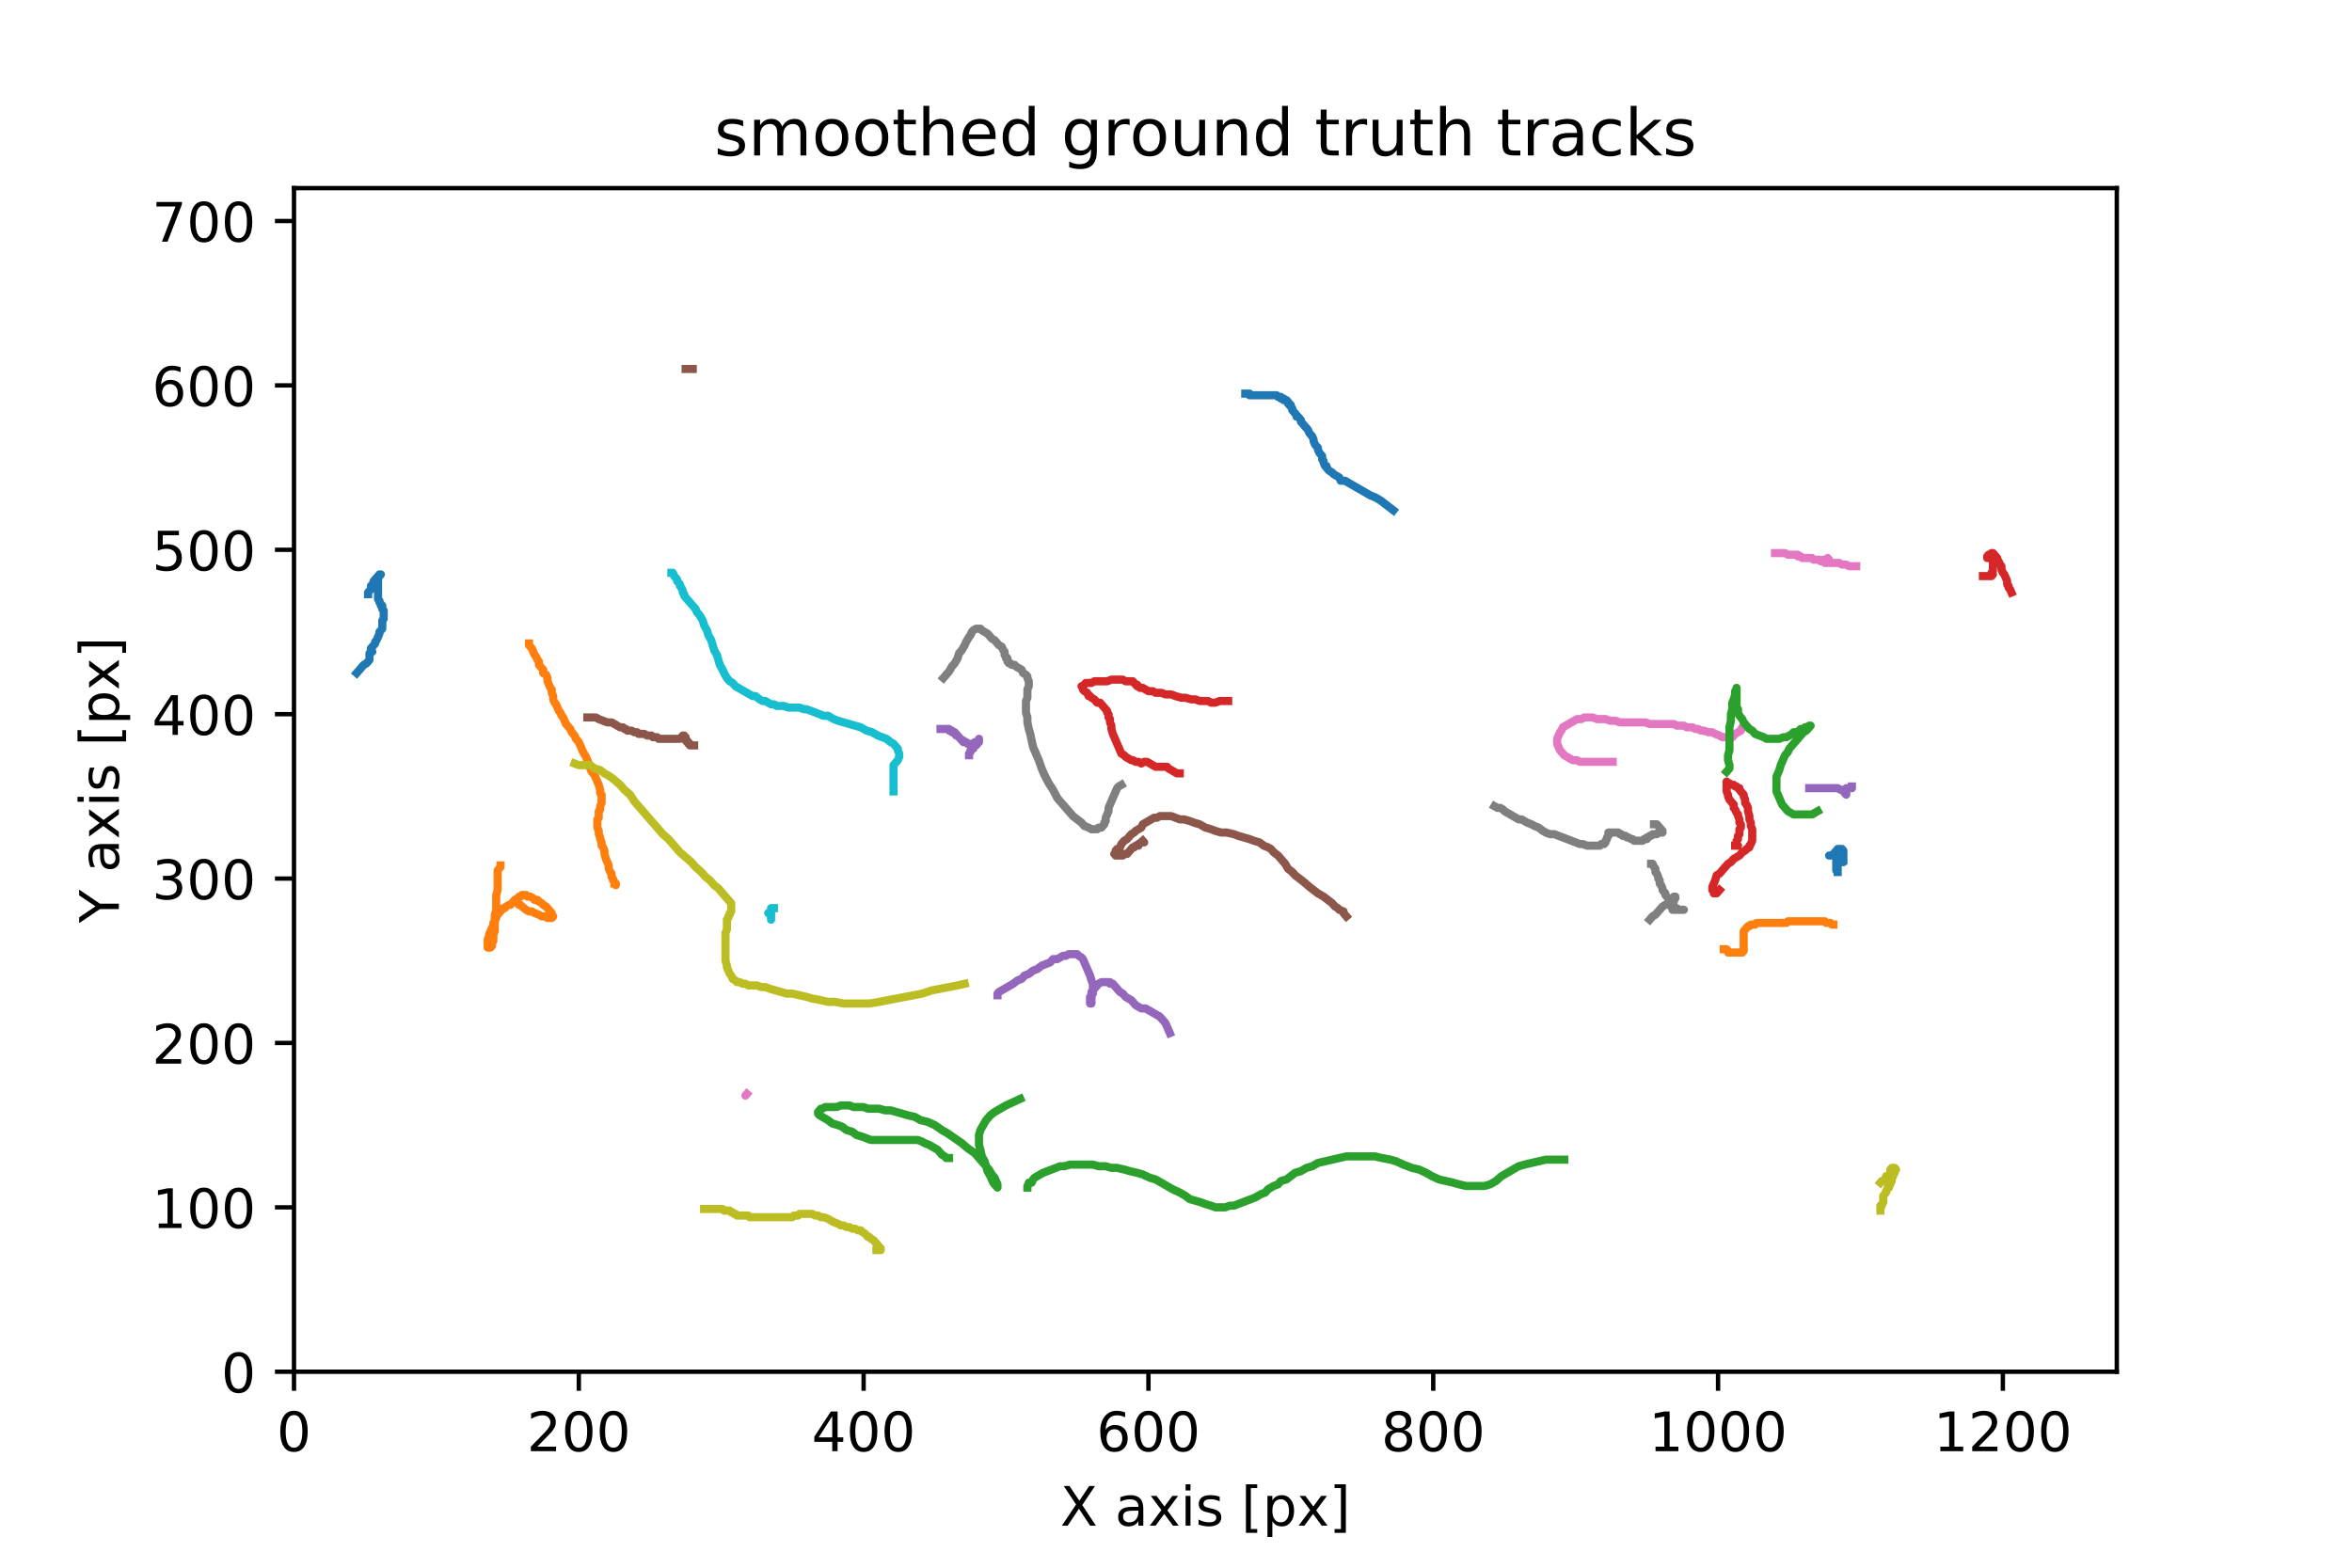 <?xml version="1.0" encoding="utf-8" standalone="no"?>
<!DOCTYPE svg PUBLIC "-//W3C//DTD SVG 1.1//EN"
  "http://www.w3.org/Graphics/SVG/1.1/DTD/svg11.dtd">
<!-- Created with matplotlib (https://matplotlib.org/) -->
<svg height="288pt" version="1.1" viewBox="0 0 432 288" width="432pt" xmlns="http://www.w3.org/2000/svg" xmlns:xlink="http://www.w3.org/1999/xlink">
 <defs>
  <style type="text/css">
*{stroke-linecap:butt;stroke-linejoin:round;}
  </style>
 </defs>
 <g id="figure_1">
  <g id="patch_1">
   <path d="M 0 288 
L 432 288 
L 432 0 
L 0 0 
z
" style="fill:#ffffff;"/>
  </g>
  <g id="axes_1">
   <g id="patch_2">
    <path d="M 54 252 
L 388.8 252 
L 388.8 34.56 
L 54 34.56 
z
" style="fill:#ffffff;"/>
   </g>
   <g id="matplotlib.axis_1">
    <g id="xtick_1">
     <g id="line2d_1">
      <defs>
       <path d="M 0 0 
L 0 3.5 
" id="m8bdd42ea26" style="stroke:#000000;stroke-width:0.8;"/>
      </defs>
      <g>
       <use style="stroke:#000000;stroke-width:0.8;" x="54" xlink:href="#m8bdd42ea26" y="252"/>
      </g>
     </g>
     <g id="text_1">
      <!-- 0 -->
      <defs>
       <path d="M 31.781 66.406 
Q 24.172 66.406 20.328 58.906 
Q 16.5 51.422 16.5 36.375 
Q 16.5 21.391 20.328 13.891 
Q 24.172 6.391 31.781 6.391 
Q 39.453 6.391 43.281 13.891 
Q 47.125 21.391 47.125 36.375 
Q 47.125 51.422 43.281 58.906 
Q 39.453 66.406 31.781 66.406 
z
M 31.781 74.219 
Q 44.047 74.219 50.516 64.516 
Q 56.984 54.828 56.984 36.375 
Q 56.984 17.969 50.516 8.266 
Q 44.047 -1.422 31.781 -1.422 
Q 19.531 -1.422 13.062 8.266 
Q 6.594 17.969 6.594 36.375 
Q 6.594 54.828 13.062 64.516 
Q 19.531 74.219 31.781 74.219 
z
" id="DejaVuSans-48"/>
      </defs>
      <g transform="translate(50.819 266.598)scale(0.1 -0.1)">
       <use xlink:href="#DejaVuSans-48"/>
      </g>
     </g>
    </g>
    <g id="xtick_2">
     <g id="line2d_2">
      <g>
       <use style="stroke:#000000;stroke-width:0.8;" x="106.312" xlink:href="#m8bdd42ea26" y="252"/>
      </g>
     </g>
     <g id="text_2">
      <!-- 200 -->
      <defs>
       <path d="M 19.188 8.297 
L 53.609 8.297 
L 53.609 0 
L 7.328 0 
L 7.328 8.297 
Q 12.938 14.109 22.625 23.891 
Q 32.328 33.688 34.812 36.531 
Q 39.547 41.844 41.422 45.531 
Q 43.312 49.219 43.312 52.781 
Q 43.312 58.594 39.234 62.25 
Q 35.156 65.922 28.609 65.922 
Q 23.969 65.922 18.812 64.312 
Q 13.672 62.703 7.812 59.422 
L 7.812 69.391 
Q 13.766 71.781 18.938 73 
Q 24.125 74.219 28.422 74.219 
Q 39.75 74.219 46.484 68.547 
Q 53.219 62.891 53.219 53.422 
Q 53.219 48.922 51.531 44.891 
Q 49.859 40.875 45.406 35.406 
Q 44.188 33.984 37.641 27.219 
Q 31.109 20.453 19.188 8.297 
z
" id="DejaVuSans-50"/>
      </defs>
      <g transform="translate(96.769 266.598)scale(0.1 -0.1)">
       <use xlink:href="#DejaVuSans-50"/>
       <use x="63.623" xlink:href="#DejaVuSans-48"/>
       <use x="127.246" xlink:href="#DejaVuSans-48"/>
      </g>
     </g>
    </g>
    <g id="xtick_3">
     <g id="line2d_3">
      <g>
       <use style="stroke:#000000;stroke-width:0.8;" x="158.625" xlink:href="#m8bdd42ea26" y="252"/>
      </g>
     </g>
     <g id="text_3">
      <!-- 400 -->
      <defs>
       <path d="M 37.797 64.312 
L 12.891 25.391 
L 37.797 25.391 
z
M 35.203 72.906 
L 47.609 72.906 
L 47.609 25.391 
L 58.016 25.391 
L 58.016 17.188 
L 47.609 17.188 
L 47.609 0 
L 37.797 0 
L 37.797 17.188 
L 4.891 17.188 
L 4.891 26.703 
z
" id="DejaVuSans-52"/>
      </defs>
      <g transform="translate(149.081 266.598)scale(0.1 -0.1)">
       <use xlink:href="#DejaVuSans-52"/>
       <use x="63.623" xlink:href="#DejaVuSans-48"/>
       <use x="127.246" xlink:href="#DejaVuSans-48"/>
      </g>
     </g>
    </g>
    <g id="xtick_4">
     <g id="line2d_4">
      <g>
       <use style="stroke:#000000;stroke-width:0.8;" x="210.938" xlink:href="#m8bdd42ea26" y="252"/>
      </g>
     </g>
     <g id="text_4">
      <!-- 600 -->
      <defs>
       <path d="M 33.016 40.375 
Q 26.375 40.375 22.484 35.828 
Q 18.609 31.297 18.609 23.391 
Q 18.609 15.531 22.484 10.953 
Q 26.375 6.391 33.016 6.391 
Q 39.656 6.391 43.531 10.953 
Q 47.406 15.531 47.406 23.391 
Q 47.406 31.297 43.531 35.828 
Q 39.656 40.375 33.016 40.375 
z
M 52.594 71.297 
L 52.594 62.312 
Q 48.875 64.062 45.094 64.984 
Q 41.312 65.922 37.594 65.922 
Q 27.828 65.922 22.672 59.328 
Q 17.531 52.734 16.797 39.406 
Q 19.672 43.656 24.016 45.922 
Q 28.375 48.188 33.594 48.188 
Q 44.578 48.188 50.953 41.516 
Q 57.328 34.859 57.328 23.391 
Q 57.328 12.156 50.688 5.359 
Q 44.047 -1.422 33.016 -1.422 
Q 20.359 -1.422 13.672 8.266 
Q 6.984 17.969 6.984 36.375 
Q 6.984 53.656 15.188 63.938 
Q 23.391 74.219 37.203 74.219 
Q 40.922 74.219 44.703 73.484 
Q 48.484 72.75 52.594 71.297 
z
" id="DejaVuSans-54"/>
      </defs>
      <g transform="translate(201.394 266.598)scale(0.1 -0.1)">
       <use xlink:href="#DejaVuSans-54"/>
       <use x="63.623" xlink:href="#DejaVuSans-48"/>
       <use x="127.246" xlink:href="#DejaVuSans-48"/>
      </g>
     </g>
    </g>
    <g id="xtick_5">
     <g id="line2d_5">
      <g>
       <use style="stroke:#000000;stroke-width:0.8;" x="263.25" xlink:href="#m8bdd42ea26" y="252"/>
      </g>
     </g>
     <g id="text_5">
      <!-- 800 -->
      <defs>
       <path d="M 31.781 34.625 
Q 24.75 34.625 20.719 30.859 
Q 16.703 27.094 16.703 20.516 
Q 16.703 13.922 20.719 10.156 
Q 24.75 6.391 31.781 6.391 
Q 38.812 6.391 42.859 10.172 
Q 46.922 13.969 46.922 20.516 
Q 46.922 27.094 42.891 30.859 
Q 38.875 34.625 31.781 34.625 
z
M 21.922 38.812 
Q 15.578 40.375 12.031 44.719 
Q 8.5 49.078 8.5 55.328 
Q 8.5 64.062 14.719 69.141 
Q 20.953 74.219 31.781 74.219 
Q 42.672 74.219 48.875 69.141 
Q 55.078 64.062 55.078 55.328 
Q 55.078 49.078 51.531 44.719 
Q 48 40.375 41.703 38.812 
Q 48.828 37.156 52.797 32.312 
Q 56.781 27.484 56.781 20.516 
Q 56.781 9.906 50.312 4.234 
Q 43.844 -1.422 31.781 -1.422 
Q 19.734 -1.422 13.25 4.234 
Q 6.781 9.906 6.781 20.516 
Q 6.781 27.484 10.781 32.312 
Q 14.797 37.156 21.922 38.812 
z
M 18.312 54.391 
Q 18.312 48.734 21.844 45.562 
Q 25.391 42.391 31.781 42.391 
Q 38.141 42.391 41.719 45.562 
Q 45.312 48.734 45.312 54.391 
Q 45.312 60.062 41.719 63.234 
Q 38.141 66.406 31.781 66.406 
Q 25.391 66.406 21.844 63.234 
Q 18.312 60.062 18.312 54.391 
z
" id="DejaVuSans-56"/>
      </defs>
      <g transform="translate(253.706 266.598)scale(0.1 -0.1)">
       <use xlink:href="#DejaVuSans-56"/>
       <use x="63.623" xlink:href="#DejaVuSans-48"/>
       <use x="127.246" xlink:href="#DejaVuSans-48"/>
      </g>
     </g>
    </g>
    <g id="xtick_6">
     <g id="line2d_6">
      <g>
       <use style="stroke:#000000;stroke-width:0.8;" x="315.562" xlink:href="#m8bdd42ea26" y="252"/>
      </g>
     </g>
     <g id="text_6">
      <!-- 1000 -->
      <defs>
       <path d="M 12.406 8.297 
L 28.516 8.297 
L 28.516 63.922 
L 10.984 60.406 
L 10.984 69.391 
L 28.422 72.906 
L 38.281 72.906 
L 38.281 8.297 
L 54.391 8.297 
L 54.391 0 
L 12.406 0 
z
" id="DejaVuSans-49"/>
      </defs>
      <g transform="translate(302.837 266.598)scale(0.1 -0.1)">
       <use xlink:href="#DejaVuSans-49"/>
       <use x="63.623" xlink:href="#DejaVuSans-48"/>
       <use x="127.246" xlink:href="#DejaVuSans-48"/>
       <use x="190.869" xlink:href="#DejaVuSans-48"/>
      </g>
     </g>
    </g>
    <g id="xtick_7">
     <g id="line2d_7">
      <g>
       <use style="stroke:#000000;stroke-width:0.8;" x="367.875" xlink:href="#m8bdd42ea26" y="252"/>
      </g>
     </g>
     <g id="text_7">
      <!-- 1200 -->
      <g transform="translate(355.15 266.598)scale(0.1 -0.1)">
       <use xlink:href="#DejaVuSans-49"/>
       <use x="63.623" xlink:href="#DejaVuSans-50"/>
       <use x="127.246" xlink:href="#DejaVuSans-48"/>
       <use x="190.869" xlink:href="#DejaVuSans-48"/>
      </g>
     </g>
    </g>
    <g id="text_8">
     <!-- X axis [px] -->
     <defs>
      <path d="M 6.297 72.906 
L 16.891 72.906 
L 35.016 45.797 
L 53.219 72.906 
L 63.812 72.906 
L 40.375 37.891 
L 65.375 0 
L 54.781 0 
L 34.281 31 
L 13.625 0 
L 2.984 0 
L 29 38.922 
z
" id="DejaVuSans-88"/>
      <path id="DejaVuSans-32"/>
      <path d="M 34.281 27.484 
Q 23.391 27.484 19.188 25 
Q 14.984 22.516 14.984 16.5 
Q 14.984 11.719 18.141 8.906 
Q 21.297 6.109 26.703 6.109 
Q 34.188 6.109 38.703 11.406 
Q 43.219 16.703 43.219 25.484 
L 43.219 27.484 
z
M 52.203 31.203 
L 52.203 0 
L 43.219 0 
L 43.219 8.297 
Q 40.141 3.328 35.547 0.953 
Q 30.953 -1.422 24.312 -1.422 
Q 15.922 -1.422 10.953 3.297 
Q 6 8.016 6 15.922 
Q 6 25.141 12.172 29.828 
Q 18.359 34.516 30.609 34.516 
L 43.219 34.516 
L 43.219 35.406 
Q 43.219 41.609 39.141 45 
Q 35.062 48.391 27.688 48.391 
Q 23 48.391 18.547 47.266 
Q 14.109 46.141 10.016 43.891 
L 10.016 52.203 
Q 14.938 54.109 19.578 55.047 
Q 24.219 56 28.609 56 
Q 40.484 56 46.344 49.844 
Q 52.203 43.703 52.203 31.203 
z
" id="DejaVuSans-97"/>
      <path d="M 54.891 54.688 
L 35.109 28.078 
L 55.906 0 
L 45.312 0 
L 29.391 21.484 
L 13.484 0 
L 2.875 0 
L 24.125 28.609 
L 4.688 54.688 
L 15.281 54.688 
L 29.781 35.203 
L 44.281 54.688 
z
" id="DejaVuSans-120"/>
      <path d="M 9.422 54.688 
L 18.406 54.688 
L 18.406 0 
L 9.422 0 
z
M 9.422 75.984 
L 18.406 75.984 
L 18.406 64.594 
L 9.422 64.594 
z
" id="DejaVuSans-105"/>
      <path d="M 44.281 53.078 
L 44.281 44.578 
Q 40.484 46.531 36.375 47.5 
Q 32.281 48.484 27.875 48.484 
Q 21.188 48.484 17.844 46.438 
Q 14.5 44.391 14.5 40.281 
Q 14.5 37.156 16.891 35.375 
Q 19.281 33.594 26.516 31.984 
L 29.594 31.297 
Q 39.156 29.25 43.188 25.516 
Q 47.219 21.781 47.219 15.094 
Q 47.219 7.469 41.188 3.016 
Q 35.156 -1.422 24.609 -1.422 
Q 20.219 -1.422 15.453 -0.562 
Q 10.688 0.297 5.422 2 
L 5.422 11.281 
Q 10.406 8.688 15.234 7.391 
Q 20.062 6.109 24.812 6.109 
Q 31.156 6.109 34.562 8.281 
Q 37.984 10.453 37.984 14.406 
Q 37.984 18.062 35.516 20.016 
Q 33.062 21.969 24.703 23.781 
L 21.578 24.516 
Q 13.234 26.266 9.516 29.906 
Q 5.812 33.547 5.812 39.891 
Q 5.812 47.609 11.281 51.797 
Q 16.75 56 26.812 56 
Q 31.781 56 36.172 55.266 
Q 40.578 54.547 44.281 53.078 
z
" id="DejaVuSans-115"/>
      <path d="M 8.594 75.984 
L 29.297 75.984 
L 29.297 69 
L 17.578 69 
L 17.578 -6.203 
L 29.297 -6.203 
L 29.297 -13.188 
L 8.594 -13.188 
z
" id="DejaVuSans-91"/>
      <path d="M 18.109 8.203 
L 18.109 -20.797 
L 9.078 -20.797 
L 9.078 54.688 
L 18.109 54.688 
L 18.109 46.391 
Q 20.953 51.266 25.266 53.625 
Q 29.594 56 35.594 56 
Q 45.562 56 51.781 48.094 
Q 58.016 40.188 58.016 27.297 
Q 58.016 14.406 51.781 6.484 
Q 45.562 -1.422 35.594 -1.422 
Q 29.594 -1.422 25.266 0.953 
Q 20.953 3.328 18.109 8.203 
z
M 48.688 27.297 
Q 48.688 37.203 44.609 42.844 
Q 40.531 48.484 33.406 48.484 
Q 26.266 48.484 22.188 42.844 
Q 18.109 37.203 18.109 27.297 
Q 18.109 17.391 22.188 11.75 
Q 26.266 6.109 33.406 6.109 
Q 40.531 6.109 44.609 11.75 
Q 48.688 17.391 48.688 27.297 
z
" id="DejaVuSans-112"/>
      <path d="M 30.422 75.984 
L 30.422 -13.188 
L 9.719 -13.188 
L 9.719 -6.203 
L 21.391 -6.203 
L 21.391 69 
L 9.719 69 
L 9.719 75.984 
z
" id="DejaVuSans-93"/>
     </defs>
     <g transform="translate(194.745 280.277)scale(0.1 -0.1)">
      <use xlink:href="#DejaVuSans-88"/>
      <use x="68.506" xlink:href="#DejaVuSans-32"/>
      <use x="100.293" xlink:href="#DejaVuSans-97"/>
      <use x="161.572" xlink:href="#DejaVuSans-120"/>
      <use x="220.752" xlink:href="#DejaVuSans-105"/>
      <use x="248.535" xlink:href="#DejaVuSans-115"/>
      <use x="300.635" xlink:href="#DejaVuSans-32"/>
      <use x="332.422" xlink:href="#DejaVuSans-91"/>
      <use x="371.436" xlink:href="#DejaVuSans-112"/>
      <use x="434.912" xlink:href="#DejaVuSans-120"/>
      <use x="494.092" xlink:href="#DejaVuSans-93"/>
     </g>
    </g>
   </g>
   <g id="matplotlib.axis_2">
    <g id="ytick_1">
     <g id="line2d_8">
      <defs>
       <path d="M 0 0 
L -3.5 0 
" id="m9618829f26" style="stroke:#000000;stroke-width:0.8;"/>
      </defs>
      <g>
       <use style="stroke:#000000;stroke-width:0.8;" x="54" xlink:href="#m9618829f26" y="252"/>
      </g>
     </g>
     <g id="text_9">
      <!-- 0 -->
      <g transform="translate(40.638 255.799)scale(0.1 -0.1)">
       <use xlink:href="#DejaVuSans-48"/>
      </g>
     </g>
    </g>
    <g id="ytick_2">
     <g id="line2d_9">
      <g>
       <use style="stroke:#000000;stroke-width:0.8;" x="54" xlink:href="#m9618829f26" y="221.8"/>
      </g>
     </g>
     <g id="text_10">
      <!-- 100 -->
      <g transform="translate(27.913 225.599)scale(0.1 -0.1)">
       <use xlink:href="#DejaVuSans-49"/>
       <use x="63.623" xlink:href="#DejaVuSans-48"/>
       <use x="127.246" xlink:href="#DejaVuSans-48"/>
      </g>
     </g>
    </g>
    <g id="ytick_3">
     <g id="line2d_10">
      <g>
       <use style="stroke:#000000;stroke-width:0.8;" x="54" xlink:href="#m9618829f26" y="191.6"/>
      </g>
     </g>
     <g id="text_11">
      <!-- 200 -->
      <g transform="translate(27.913 195.399)scale(0.1 -0.1)">
       <use xlink:href="#DejaVuSans-50"/>
       <use x="63.623" xlink:href="#DejaVuSans-48"/>
       <use x="127.246" xlink:href="#DejaVuSans-48"/>
      </g>
     </g>
    </g>
    <g id="ytick_4">
     <g id="line2d_11">
      <g>
       <use style="stroke:#000000;stroke-width:0.8;" x="54" xlink:href="#m9618829f26" y="161.4"/>
      </g>
     </g>
     <g id="text_12">
      <!-- 300 -->
      <defs>
       <path d="M 40.578 39.312 
Q 47.656 37.797 51.625 33 
Q 55.609 28.219 55.609 21.188 
Q 55.609 10.406 48.188 4.484 
Q 40.766 -1.422 27.094 -1.422 
Q 22.516 -1.422 17.656 -0.516 
Q 12.797 0.391 7.625 2.203 
L 7.625 11.719 
Q 11.719 9.328 16.594 8.109 
Q 21.484 6.891 26.812 6.891 
Q 36.078 6.891 40.938 10.547 
Q 45.797 14.203 45.797 21.188 
Q 45.797 27.641 41.281 31.266 
Q 36.766 34.906 28.719 34.906 
L 20.219 34.906 
L 20.219 43.016 
L 29.109 43.016 
Q 36.375 43.016 40.234 45.922 
Q 44.094 48.828 44.094 54.297 
Q 44.094 59.906 40.109 62.906 
Q 36.141 65.922 28.719 65.922 
Q 24.656 65.922 20.016 65.031 
Q 15.375 64.156 9.812 62.312 
L 9.812 71.094 
Q 15.438 72.656 20.344 73.438 
Q 25.25 74.219 29.594 74.219 
Q 40.828 74.219 47.359 69.109 
Q 53.906 64.016 53.906 55.328 
Q 53.906 49.266 50.438 45.094 
Q 46.969 40.922 40.578 39.312 
z
" id="DejaVuSans-51"/>
      </defs>
      <g transform="translate(27.913 165.199)scale(0.1 -0.1)">
       <use xlink:href="#DejaVuSans-51"/>
       <use x="63.623" xlink:href="#DejaVuSans-48"/>
       <use x="127.246" xlink:href="#DejaVuSans-48"/>
      </g>
     </g>
    </g>
    <g id="ytick_5">
     <g id="line2d_12">
      <g>
       <use style="stroke:#000000;stroke-width:0.8;" x="54" xlink:href="#m9618829f26" y="131.2"/>
      </g>
     </g>
     <g id="text_13">
      <!-- 400 -->
      <g transform="translate(27.913 134.999)scale(0.1 -0.1)">
       <use xlink:href="#DejaVuSans-52"/>
       <use x="63.623" xlink:href="#DejaVuSans-48"/>
       <use x="127.246" xlink:href="#DejaVuSans-48"/>
      </g>
     </g>
    </g>
    <g id="ytick_6">
     <g id="line2d_13">
      <g>
       <use style="stroke:#000000;stroke-width:0.8;" x="54" xlink:href="#m9618829f26" y="101"/>
      </g>
     </g>
     <g id="text_14">
      <!-- 500 -->
      <defs>
       <path d="M 10.797 72.906 
L 49.516 72.906 
L 49.516 64.594 
L 19.828 64.594 
L 19.828 46.734 
Q 21.969 47.469 24.109 47.828 
Q 26.266 48.188 28.422 48.188 
Q 40.625 48.188 47.75 41.5 
Q 54.891 34.812 54.891 23.391 
Q 54.891 11.625 47.562 5.094 
Q 40.234 -1.422 26.906 -1.422 
Q 22.312 -1.422 17.547 -0.641 
Q 12.797 0.141 7.719 1.703 
L 7.719 11.625 
Q 12.109 9.234 16.797 8.062 
Q 21.484 6.891 26.703 6.891 
Q 35.156 6.891 40.078 11.328 
Q 45.016 15.766 45.016 23.391 
Q 45.016 31 40.078 35.438 
Q 35.156 39.891 26.703 39.891 
Q 22.75 39.891 18.812 39.016 
Q 14.891 38.141 10.797 36.281 
z
" id="DejaVuSans-53"/>
      </defs>
      <g transform="translate(27.913 104.799)scale(0.1 -0.1)">
       <use xlink:href="#DejaVuSans-53"/>
       <use x="63.623" xlink:href="#DejaVuSans-48"/>
       <use x="127.246" xlink:href="#DejaVuSans-48"/>
      </g>
     </g>
    </g>
    <g id="ytick_7">
     <g id="line2d_14">
      <g>
       <use style="stroke:#000000;stroke-width:0.8;" x="54" xlink:href="#m9618829f26" y="70.8"/>
      </g>
     </g>
     <g id="text_15">
      <!-- 600 -->
      <g transform="translate(27.913 74.599)scale(0.1 -0.1)">
       <use xlink:href="#DejaVuSans-54"/>
       <use x="63.623" xlink:href="#DejaVuSans-48"/>
       <use x="127.246" xlink:href="#DejaVuSans-48"/>
      </g>
     </g>
    </g>
    <g id="ytick_8">
     <g id="line2d_15">
      <g>
       <use style="stroke:#000000;stroke-width:0.8;" x="54" xlink:href="#m9618829f26" y="40.6"/>
      </g>
     </g>
     <g id="text_16">
      <!-- 700 -->
      <defs>
       <path d="M 8.203 72.906 
L 55.078 72.906 
L 55.078 68.703 
L 28.609 0 
L 18.312 0 
L 43.219 64.594 
L 8.203 64.594 
z
" id="DejaVuSans-55"/>
      </defs>
      <g transform="translate(27.913 44.399)scale(0.1 -0.1)">
       <use xlink:href="#DejaVuSans-55"/>
       <use x="63.623" xlink:href="#DejaVuSans-48"/>
       <use x="127.246" xlink:href="#DejaVuSans-48"/>
      </g>
     </g>
    </g>
    <g id="text_17">
     <!-- Y axis [px] -->
     <defs>
      <path d="M -0.203 72.906 
L 10.406 72.906 
L 30.609 42.922 
L 50.688 72.906 
L 61.281 72.906 
L 35.5 34.719 
L 35.5 0 
L 25.594 0 
L 25.594 34.719 
z
" id="DejaVuSans-89"/>
     </defs>
     <g transform="translate(21.833 169.564)rotate(-90)scale(0.1 -0.1)">
      <use xlink:href="#DejaVuSans-89"/>
      <use x="61.084" xlink:href="#DejaVuSans-32"/>
      <use x="92.871" xlink:href="#DejaVuSans-97"/>
      <use x="154.15" xlink:href="#DejaVuSans-120"/>
      <use x="213.33" xlink:href="#DejaVuSans-105"/>
      <use x="241.113" xlink:href="#DejaVuSans-115"/>
      <use x="293.213" xlink:href="#DejaVuSans-32"/>
      <use x="325" xlink:href="#DejaVuSans-91"/>
      <use x="364.014" xlink:href="#DejaVuSans-112"/>
      <use x="427.49" xlink:href="#DejaVuSans-120"/>
      <use x="486.67" xlink:href="#DejaVuSans-93"/>
     </g>
    </g>
   </g>
   <g id="line2d_16">
    <path clip-path="url(#pef245acb14)" d="M 337.534 160.192 
L 337.534 159.89 
L 337.534 159.588 
L 337.534 159.286 
L 337.534 159.89 
L 337.534 159.89 
L 337.534 159.89 
L 337.534 159.89 
L 337.534 159.89 
L 337.272 159.89 
L 337.272 159.89 
L 337.272 159.89 
L 337.272 159.89 
L 337.272 159.588 
L 337.272 159.286 
L 337.272 158.984 
L 337.272 158.984 
L 337.272 158.682 
L 337.272 158.38 
L 337.272 158.078 
L 337.272 157.776 
L 337.272 157.474 
L 337.272 157.474 
L 337.272 157.172 
L 337.011 157.172 
L 337.011 157.172 
L 337.011 156.87 
L 336.749 156.87 
L 336.749 156.87 
L 336.488 157.172 
L 336.488 157.172 
L 336.226 157.172 
L 336.226 157.172 
L 335.964 157.172 
L 335.964 157.172 
L 335.964 157.172 
L 335.964 157.172 
L 335.964 157.172 
L 335.964 157.172 
L 335.964 157.172 
L 335.964 157.172 
L 336.226 157.172 
L 336.226 157.172 
L 336.488 157.172 
L 336.749 156.87 
L 337.011 156.87 
L 337.011 156.568 
L 337.272 156.568 
L 337.272 156.266 
L 337.534 156.266 
L 337.534 155.964 
L 337.795 155.964 
L 337.795 155.964 
L 338.057 155.964 
L 338.057 155.964 
L 338.057 155.964 
L 338.057 155.964 
L 338.057 155.964 
L 338.318 155.964 
L 338.318 155.964 
L 338.318 156.266 
L 338.318 156.266 
L 338.318 156.266 
L 338.318 156.266 
L 338.58 156.266 
L 338.58 156.266 
L 338.58 156.568 
L 338.58 156.568 
L 338.58 156.568 
L 338.58 156.87 
L 338.58 157.172 
L 338.58 157.172 
L 338.58 157.474 
L 338.58 157.776 
L 338.58 158.078 
L 338.58 158.078 
L 338.58 158.38 
L 338.58 158.38 
L 338.58 158.38 
L 338.318 158.38 
L 338.318 158.38 
L 338.318 158.38 
L 338.318 158.38 
L 338.057 158.38 
L 338.057 158.38 
L 338.057 158.38 
L 337.795 158.38 
L 337.795 158.38 
L 338.057 158.38 
L 338.318 158.078 
L 338.318 158.078 
L 338.318 158.078 
L 338.318 158.078 
L 338.318 158.078 
L 338.318 158.078 
L 338.318 158.078 
L 338.318 158.078 
L 338.318 158.078 
L 338.318 158.078 
L 338.58 158.078 
" style="fill:none;stroke:#1f77b4;stroke-linecap:square;stroke-width:1.5;"/>
   </g>
   <g id="line2d_17">
    <path clip-path="url(#pef245acb14)" d="M 95.065 165.93 
L 95.327 166.232 
L 95.588 166.232 
L 95.85 166.534 
L 96.635 167.138 
L 97.158 167.44 
L 97.681 167.44 
L 98.204 167.742 
L 98.989 168.044 
L 99.512 168.346 
L 100.035 168.346 
L 100.558 168.648 
L 100.82 168.648 
L 101.081 168.648 
L 101.343 168.648 
L 101.604 168.346 
L 101.343 168.346 
L 101.343 168.044 
L 101.343 167.742 
L 101.081 167.44 
L 100.82 167.138 
L 100.558 166.836 
L 100.297 166.534 
L 99.773 166.232 
L 99.512 165.93 
L 98.989 165.628 
L 98.727 165.326 
L 98.204 165.326 
L 97.942 165.024 
L 97.419 164.722 
L 96.896 164.722 
L 96.635 164.42 
L 96.373 164.42 
L 95.85 164.42 
L 95.588 164.722 
L 95.327 164.722 
L 95.065 165.024 
L 94.542 165.326 
L 94.281 165.628 
L 94.019 165.93 
L 93.757 166.232 
L 93.496 166.232 
L 92.973 166.534 
L 92.711 166.836 
L 92.45 166.836 
L 92.188 167.138 
L 91.927 167.44 
L 91.665 167.44 
L 91.665 167.742 
L 91.403 168.044 
L 91.142 168.346 
L 91.142 168.648 
L 90.88 169.252 
L 90.619 169.554 
L 90.619 170.158 
L 90.357 170.46 
L 90.096 171.064 
L 89.834 171.668 
L 89.834 171.97 
L 89.573 172.574 
L 89.573 172.876 
L 89.573 173.178 
L 89.573 173.48 
L 89.573 173.782 
L 89.573 174.084 
L 89.834 174.084 
L 89.834 174.084 
L 90.096 174.084 
L 90.096 174.084 
L 90.357 173.782 
L 90.357 173.178 
L 90.619 172.876 
L 90.619 172.272 
L 90.619 171.668 
L 90.88 171.064 
L 90.88 170.46 
L 90.88 169.856 
L 90.88 169.252 
L 90.88 168.648 
L 90.88 168.044 
L 91.142 167.44 
L 91.142 166.836 
L 91.142 165.93 
L 91.142 165.628 
L 91.142 165.024 
L 91.142 164.42 
L 91.403 163.514 
L 91.403 162.91 
L 91.403 162.306 
L 91.403 162.004 
L 91.403 161.702 
L 91.403 161.4 
L 91.403 161.098 
L 91.403 160.796 
L 91.403 160.494 
L 91.403 160.192 
L 91.403 159.89 
L 91.665 159.588 
L 91.927 159.286 
L 91.927 158.984 
" style="fill:none;stroke:#ff7f0e;stroke-linecap:square;stroke-width:1.5;"/>
   </g>
   <g id="line2d_18">
    <path clip-path="url(#pef245acb14)" d="M 174.319 212.74 
L 174.057 212.74 
L 173.796 212.74 
L 173.534 212.438 
L 173.011 212.136 
L 172.488 211.532 
L 172.226 211.23 
L 171.703 210.928 
L 171.18 210.626 
L 170.657 210.324 
L 169.872 210.022 
L 169.349 209.72 
L 168.564 209.418 
L 167.78 209.418 
L 166.995 209.418 
L 166.21 209.418 
L 165.164 209.418 
L 164.379 209.418 
L 163.595 209.418 
L 162.548 209.418 
L 161.764 209.418 
L 160.979 209.418 
L 159.933 209.418 
L 159.148 209.116 
L 158.363 208.814 
L 157.317 208.512 
L 156.532 207.908 
L 155.486 207.606 
L 154.702 207.002 
L 153.917 206.7 
L 152.871 206.398 
L 152.086 205.794 
L 151.563 205.492 
L 151.04 205.19 
L 150.517 204.888 
L 150.255 204.586 
L 150.255 204.284 
L 150.517 203.982 
L 150.778 203.68 
L 151.04 203.68 
L 151.563 203.378 
L 152.086 203.378 
L 152.871 203.378 
L 153.655 203.378 
L 154.44 203.076 
L 155.225 203.076 
L 156.009 203.076 
L 156.794 203.378 
L 157.579 203.378 
L 158.625 203.378 
L 159.41 203.68 
L 160.456 203.68 
L 161.502 203.68 
L 162.548 203.982 
L 163.595 203.982 
L 164.641 204.284 
L 165.687 204.586 
L 166.733 204.888 
L 168.041 205.19 
L 169.088 205.794 
L 170.395 206.096 
L 171.703 206.7 
L 173.011 207.606 
L 174.057 208.21 
L 175.365 209.116 
L 176.673 210.022 
L 177.719 210.928 
L 179.027 211.834 
L 180.073 213.042 
L 180.858 213.948 
L 181.643 214.854 
L 182.166 215.76 
L 182.689 216.364 
L 182.95 216.968 
L 183.212 217.572 
L 183.212 217.874 
L 183.212 218.176 
L 183.212 218.176 
L 182.95 217.874 
L 182.689 217.572 
L 182.427 217.27 
L 182.166 216.666 
L 181.904 216.062 
L 181.381 215.156 
L 181.119 214.25 
L 180.858 213.344 
L 180.335 212.438 
L 180.073 211.23 
L 179.812 210.324 
L 179.812 209.418 
L 179.812 208.512 
L 180.073 207.606 
L 180.596 206.7 
L 181.119 205.794 
L 181.904 204.888 
L 182.689 204.284 
L 183.735 203.68 
L 184.781 203.076 
L 186.089 202.472 
L 187.397 201.868 
" style="fill:none;stroke:#2ca02c;stroke-linecap:square;stroke-width:1.5;"/>
   </g>
   <g id="line2d_19">
    <path clip-path="url(#pef245acb14)" d="M 369.444 108.852 
L 369.444 108.852 
L 369.444 108.852 
L 369.444 108.852 
L 369.183 108.248 
L 368.921 107.946 
L 368.921 107.644 
L 368.66 107.342 
L 368.66 106.738 
L 368.398 106.134 
L 368.137 105.53 
L 367.875 105.228 
L 367.613 104.624 
L 367.613 104.02 
L 367.352 103.718 
L 367.09 103.114 
L 366.829 102.812 
L 366.829 102.51 
L 366.567 102.208 
L 366.306 101.906 
L 366.306 101.906 
L 366.044 101.604 
L 365.783 101.604 
L 365.783 101.604 
L 365.783 101.604 
L 365.783 101.604 
L 365.783 101.604 
L 365.783 101.604 
L 365.521 101.906 
L 365.521 101.906 
L 365.521 101.906 
L 365.521 101.906 
L 365.521 101.906 
L 365.521 101.906 
L 365.259 101.906 
L 365.259 101.906 
L 365.259 101.906 
L 364.998 102.208 
L 364.998 102.208 
L 364.998 102.208 
L 364.998 102.208 
L 364.998 102.208 
L 364.998 102.51 
L 364.998 102.51 
L 364.998 102.51 
L 364.998 102.51 
L 365.259 102.51 
L 365.259 102.51 
L 365.521 102.51 
L 365.783 102.51 
L 365.783 102.51 
L 366.044 102.51 
L 366.044 102.51 
L 366.306 102.51 
L 366.306 102.51 
L 366.306 102.51 
L 366.567 102.51 
L 366.567 102.51 
L 366.567 102.51 
L 366.306 102.51 
L 366.306 102.51 
L 366.306 102.51 
L 366.306 102.51 
L 366.306 102.51 
L 366.306 102.51 
L 366.306 102.51 
L 366.044 102.51 
L 366.044 102.51 
L 366.044 102.812 
L 366.044 102.812 
L 366.044 103.114 
L 366.044 103.416 
L 366.044 103.416 
L 366.044 103.718 
L 366.044 104.02 
L 366.044 104.02 
L 366.044 104.322 
L 366.044 104.624 
L 366.044 104.624 
L 366.044 104.624 
L 366.044 104.926 
L 366.044 104.926 
L 366.044 104.926 
L 365.783 105.228 
L 365.783 105.53 
L 365.783 105.53 
L 366.044 105.53 
L 365.783 105.832 
L 365.521 105.832 
L 365.259 105.832 
L 364.998 105.832 
L 364.736 105.832 
L 364.736 105.832 
L 364.736 105.832 
L 364.736 105.832 
L 364.736 105.832 
L 364.736 105.832 
L 364.736 105.832 
L 364.475 105.832 
L 364.213 105.832 
" style="fill:none;stroke:#d62728;stroke-linecap:square;stroke-width:1.5;"/>
   </g>
   <g id="line2d_20">
    <path clip-path="url(#pef245acb14)" d="M 183.212 182.842 
L 183.212 182.54 
L 183.473 182.238 
L 183.997 181.936 
L 184.52 181.634 
L 185.043 181.332 
L 185.566 181.03 
L 186.089 180.728 
L 186.874 180.124 
L 187.658 179.822 
L 188.182 179.218 
L 188.966 178.916 
L 189.751 178.312 
L 190.536 178.01 
L 191.32 177.406 
L 192.105 177.104 
L 192.89 176.802 
L 193.413 176.198 
L 194.197 176.198 
L 194.721 175.896 
L 195.244 175.594 
L 195.767 175.594 
L 196.29 175.292 
L 196.813 175.292 
L 197.075 175.292 
L 197.598 175.292 
L 197.859 175.292 
L 198.121 175.594 
L 198.644 175.896 
L 198.906 176.198 
L 199.167 176.802 
L 199.429 177.406 
L 199.69 178.01 
L 199.952 178.614 
L 200.213 179.218 
L 200.475 180.124 
L 200.737 180.728 
L 200.737 181.03 
L 200.737 181.634 
L 200.737 181.936 
L 200.737 182.238 
L 200.737 182.54 
L 200.475 182.842 
L 200.475 183.144 
L 200.475 183.446 
L 200.475 183.748 
L 200.475 184.05 
L 200.475 184.05 
L 200.475 184.352 
L 200.213 184.352 
L 200.213 184.352 
L 200.213 184.352 
L 200.213 184.352 
L 200.213 184.05 
L 200.213 184.05 
L 200.213 183.748 
L 200.213 183.446 
L 200.213 183.144 
L 200.475 182.842 
L 200.475 182.238 
L 200.737 181.936 
L 200.998 181.634 
L 201.26 181.332 
L 201.521 181.03 
L 201.783 180.728 
L 202.306 180.426 
L 202.567 180.426 
L 202.829 180.426 
L 203.091 180.426 
L 203.614 180.426 
L 203.875 180.426 
L 203.875 180.728 
L 204.398 180.728 
L 204.66 181.03 
L 204.922 181.332 
L 205.183 181.634 
L 205.445 181.936 
L 205.706 182.238 
L 206.229 182.54 
L 206.491 182.842 
L 206.752 183.144 
L 207.276 183.446 
L 207.799 183.748 
L 208.06 184.05 
L 208.583 184.654 
L 209.107 184.956 
L 209.63 185.258 
L 210.414 185.258 
L 210.938 185.56 
L 211.461 185.862 
L 211.984 186.164 
L 212.507 186.466 
L 213.03 186.768 
L 213.292 187.07 
L 213.553 187.372 
L 213.815 187.674 
L 214.076 187.976 
L 214.338 188.58 
L 214.599 189.184 
L 214.861 189.788 
" style="fill:none;stroke:#9467bd;stroke-linecap:square;stroke-width:1.5;"/>
   </g>
   <g id="line2d_21">
    <path clip-path="url(#pef245acb14)" d="M 247.295 168.346 
L 247.033 168.044 
L 246.772 167.742 
L 246.772 167.44 
L 245.987 167.138 
L 245.725 166.836 
L 245.202 166.534 
L 244.679 165.93 
L 243.894 165.326 
L 243.11 164.722 
L 242.063 164.118 
L 241.279 163.514 
L 240.494 162.91 
L 239.448 162.004 
L 238.663 161.4 
L 237.878 160.796 
L 237.355 160.192 
L 236.571 159.588 
L 236.048 158.682 
L 235.524 158.078 
L 235.263 157.776 
L 234.74 157.172 
L 233.955 156.568 
L 233.432 155.964 
L 232.909 155.662 
L 232.124 155.36 
L 231.339 154.756 
L 230.293 154.454 
L 229.508 154.152 
L 228.462 153.85 
L 227.416 153.548 
L 226.631 153.246 
L 225.323 152.944 
L 224.277 152.944 
L 223.231 152.642 
L 222.446 152.34 
L 221.4 152.038 
L 220.354 151.434 
L 219.308 151.132 
L 218.523 150.83 
L 217.477 150.528 
L 216.692 150.528 
L 215.907 150.226 
L 215.123 149.924 
L 214.338 149.924 
L 213.815 149.924 
L 213.03 149.924 
L 212.507 150.226 
L 211.984 150.226 
L 211.461 150.528 
L 210.938 150.83 
L 210.414 151.132 
L 209.891 151.434 
L 209.63 152.038 
L 209.107 152.34 
L 208.583 152.642 
L 208.322 152.944 
L 207.799 153.246 
L 207.537 153.548 
L 207.276 153.85 
L 207.014 154.152 
L 206.491 154.454 
L 206.229 154.756 
L 205.968 155.058 
L 205.706 155.662 
L 205.445 155.964 
L 205.183 155.964 
L 204.922 156.266 
L 204.922 156.568 
L 204.66 156.87 
L 204.922 156.87 
L 204.922 157.172 
L 205.183 157.172 
L 205.445 157.172 
L 205.706 157.172 
L 206.229 157.172 
L 206.491 156.87 
L 207.014 156.87 
L 207.276 156.568 
L 207.537 156.266 
L 207.799 155.964 
L 208.06 155.662 
L 208.322 155.662 
L 208.583 155.36 
L 209.107 155.36 
L 209.107 155.058 
L 209.63 154.756 
L 209.891 154.756 
L 210.153 154.756 
L 210.153 154.756 
L 210.153 154.756 
L 210.153 154.756 
L 210.153 154.756 
L 210.153 154.756 
L 210.153 154.756 
L 210.153 154.756 
L 210.153 154.756 
L 210.153 154.756 
L 210.153 154.756 
L 209.891 154.454 
" style="fill:none;stroke:#8c564b;stroke-linecap:square;stroke-width:1.5;"/>
   </g>
   <g id="line2d_22">
    <path clip-path="url(#pef245acb14)" d="M 296.207 139.958 
L 295.945 139.958 
L 295.945 139.958 
L 295.684 139.958 
L 295.422 139.958 
L 295.161 139.958 
L 295.161 139.958 
L 294.899 139.958 
L 294.637 139.958 
L 294.376 139.958 
L 294.114 139.958 
L 293.591 139.958 
L 293.068 139.958 
L 292.545 139.958 
L 292.022 139.958 
L 291.499 139.958 
L 290.976 139.958 
L 290.191 139.958 
L 289.668 139.656 
L 288.883 139.656 
L 288.36 139.354 
L 287.837 139.052 
L 287.314 138.75 
L 286.791 138.146 
L 286.529 137.844 
L 286.267 137.24 
L 286.006 136.636 
L 286.006 136.334 
L 286.006 135.73 
L 286.267 135.126 
L 286.529 134.522 
L 286.791 134.22 
L 287.052 133.616 
L 287.575 133.314 
L 288.098 133.012 
L 288.622 132.71 
L 289.145 132.408 
L 289.668 132.106 
L 290.452 132.106 
L 290.976 131.804 
L 291.76 131.804 
L 292.545 131.804 
L 293.33 132.106 
L 294.114 132.106 
L 294.899 132.106 
L 295.684 132.408 
L 296.73 132.408 
L 297.515 132.71 
L 298.561 132.71 
L 299.607 132.71 
L 300.392 132.71 
L 301.438 132.71 
L 302.223 132.71 
L 303.007 133.012 
L 303.792 133.012 
L 304.577 133.012 
L 304.838 133.012 
L 305.362 133.012 
L 305.885 133.012 
L 306.146 133.012 
L 306.408 133.012 
L 306.408 133.012 
L 306.669 133.012 
L 306.669 133.012 
L 306.669 133.012 
L 306.669 133.012 
L 306.931 133.012 
L 306.931 133.012 
L 306.931 133.012 
L 306.931 133.012 
L 306.931 133.012 
L 307.192 133.012 
L 307.192 133.012 
L 307.454 133.012 
L 307.977 133.314 
L 308.239 133.314 
L 308.762 133.314 
L 309.285 133.314 
L 309.808 133.616 
L 310.331 133.616 
L 310.854 133.616 
L 311.377 133.918 
L 311.901 133.918 
L 312.424 134.22 
L 312.947 134.22 
L 313.732 134.522 
L 314.516 134.522 
L 315.039 134.824 
L 315.824 135.126 
L 316.347 135.428 
L 316.87 135.428 
L 317.393 135.428 
L 317.917 135.428 
L 318.178 135.428 
L 318.44 135.126 
L 318.701 134.824 
L 319.224 134.522 
L 319.748 134.22 
L 320.009 133.616 
L 320.271 133.314 
" style="fill:none;stroke:#e377c2;stroke-linecap:square;stroke-width:1.5;"/>
   </g>
   <g id="line2d_23">
    <path clip-path="url(#pef245acb14)" d="M 303.269 158.682 
L 303.531 158.682 
L 303.531 158.682 
L 303.531 158.682 
L 303.792 159.286 
L 304.054 159.588 
L 304.054 159.89 
L 304.054 160.192 
L 304.315 160.494 
L 304.577 161.098 
L 304.577 161.4 
L 304.838 161.702 
L 304.838 162.306 
L 305.1 162.608 
L 305.362 163.212 
L 305.362 163.514 
L 305.885 164.118 
L 305.885 164.42 
L 306.146 164.722 
L 306.408 165.024 
L 306.669 165.326 
L 306.669 165.628 
L 306.931 165.93 
L 306.931 166.232 
L 306.931 166.232 
L 307.192 166.534 
L 307.192 166.534 
L 307.454 166.534 
L 307.454 166.534 
L 307.454 166.534 
L 307.716 166.836 
L 307.716 166.836 
L 307.716 166.836 
L 307.977 166.836 
L 307.977 166.836 
L 307.977 166.836 
L 307.977 167.138 
L 307.977 167.138 
L 308.239 167.138 
L 308.239 167.138 
L 308.5 167.138 
L 308.5 167.138 
L 308.5 167.138 
L 308.762 167.138 
L 308.762 167.138 
L 309.023 167.138 
L 309.023 167.138 
L 309.023 167.138 
L 309.023 167.138 
L 309.023 167.138 
L 309.023 167.138 
L 309.285 167.138 
L 309.023 167.138 
L 309.023 167.138 
L 309.023 167.138 
L 308.762 167.138 
L 308.762 167.138 
L 308.5 167.138 
L 308.5 167.138 
L 308.239 167.138 
L 307.977 167.138 
L 307.977 167.138 
L 307.716 167.138 
L 307.716 167.138 
L 307.454 167.138 
L 307.454 167.138 
L 307.454 167.138 
L 307.192 167.138 
L 307.192 166.836 
L 307.192 166.836 
L 307.192 166.836 
L 307.192 166.836 
L 306.931 166.534 
L 306.931 166.534 
L 307.192 166.232 
L 307.192 166.232 
L 307.192 165.93 
L 307.454 165.628 
L 307.454 165.326 
L 307.454 165.326 
L 307.454 165.024 
L 307.716 165.024 
L 307.716 164.722 
L 307.454 164.722 
L 307.454 165.024 
L 307.192 165.024 
L 307.192 165.024 
L 306.931 165.326 
L 306.669 165.628 
L 306.408 165.93 
L 305.885 166.232 
L 305.362 166.534 
L 305.1 166.836 
L 304.838 167.138 
L 304.577 167.44 
L 304.315 167.742 
L 304.054 168.044 
L 303.531 168.346 
L 303.269 168.648 
L 303.007 168.95 
" style="fill:none;stroke:#7f7f7f;stroke-linecap:square;stroke-width:1.5;"/>
   </g>
   <g id="line2d_24">
    <path clip-path="url(#pef245acb14)" d="M 129.33 222.102 
L 129.592 222.102 
L 129.592 222.102 
L 129.853 222.102 
L 130.115 222.102 
L 130.115 222.102 
L 130.376 222.102 
L 130.638 222.102 
L 130.899 222.102 
L 130.899 222.102 
L 131.161 222.102 
L 131.423 222.102 
L 131.423 222.102 
L 131.684 222.102 
L 131.946 222.102 
L 132.207 222.102 
L 132.469 222.102 
L 132.73 222.102 
L 132.73 222.102 
L 132.992 222.404 
L 133.515 222.404 
L 133.515 222.404 
L 134.038 222.404 
L 134.3 222.706 
L 134.561 222.706 
L 134.823 223.008 
L 135.084 223.008 
L 135.084 223.008 
L 135.346 223.31 
L 135.869 223.31 
L 136.131 223.31 
L 136.392 223.31 
L 136.654 223.31 
L 136.915 223.31 
L 137.438 223.31 
L 137.7 223.612 
L 138.223 223.612 
L 138.485 223.612 
L 139.008 223.612 
L 139.531 223.612 
L 140.054 223.612 
L 140.577 223.612 
L 141.1 223.612 
L 141.623 223.612 
L 141.885 223.612 
L 142.408 223.612 
L 143.193 223.612 
L 143.454 223.612 
L 143.977 223.612 
L 144.501 223.612 
L 144.762 223.612 
L 145.285 223.612 
L 145.547 223.612 
L 145.808 223.31 
L 146.07 223.31 
L 146.332 223.31 
L 146.593 223.31 
L 146.855 223.008 
L 147.116 223.008 
L 147.378 223.008 
L 147.901 223.008 
L 148.162 223.008 
L 148.686 223.008 
L 149.209 223.008 
L 149.732 223.31 
L 150.255 223.31 
L 150.778 223.612 
L 151.301 223.612 
L 152.086 223.914 
L 152.609 224.216 
L 153.132 224.518 
L 153.917 224.82 
L 154.44 225.122 
L 154.963 225.122 
L 155.486 225.424 
L 156.009 225.424 
L 156.532 225.726 
L 157.056 225.726 
L 157.579 226.028 
L 158.102 226.028 
L 158.363 226.33 
L 158.887 226.632 
L 159.148 226.934 
L 159.41 227.236 
L 159.671 227.236 
L 159.933 227.538 
L 160.456 227.84 
L 160.718 228.142 
L 160.979 228.444 
L 161.241 228.746 
L 161.502 229.048 
L 161.764 229.35 
L 161.764 229.652 
L 161.764 229.652 
L 161.764 229.652 
L 161.764 229.652 
L 161.764 229.652 
L 161.502 229.652 
L 161.241 229.652 
L 160.979 229.652 
" style="fill:none;stroke:#bcbd22;stroke-linecap:square;stroke-width:1.5;"/>
   </g>
   <g id="line2d_25">
    <path clip-path="url(#pef245acb14)" d="M 123.314 105.228 
L 123.314 105.228 
L 123.314 105.228 
L 123.576 105.228 
L 123.837 105.832 
L 124.099 106.134 
L 124.36 106.436 
L 124.36 106.738 
L 124.622 107.04 
L 124.883 107.342 
L 124.883 107.644 
L 125.145 107.946 
L 125.407 108.55 
L 125.407 108.852 
L 125.668 109.154 
L 125.668 109.456 
L 125.93 109.758 
L 126.191 110.06 
L 126.453 110.362 
L 126.714 110.664 
L 126.976 110.966 
L 127.237 111.268 
L 127.761 111.872 
L 128.022 112.476 
L 128.545 113.08 
L 129.068 113.986 
L 129.33 114.892 
L 129.853 115.798 
L 130.115 116.704 
L 130.638 117.61 
L 130.899 118.516 
L 131.161 119.422 
L 131.684 120.328 
L 131.946 121.234 
L 132.207 122.14 
L 132.73 123.046 
L 132.992 123.65 
L 133.515 124.556 
L 134.038 125.16 
L 134.561 125.462 
L 135.084 126.066 
L 135.607 126.368 
L 136.131 126.67 
L 136.654 126.972 
L 137.177 127.274 
L 137.7 127.576 
L 138.223 127.878 
L 138.746 127.878 
L 139.531 128.482 
L 140.054 128.784 
L 140.577 128.784 
L 141.1 129.086 
L 141.623 129.388 
L 142.147 129.388 
L 142.67 129.69 
L 143.454 129.69 
L 143.977 129.69 
L 144.762 129.992 
L 145.547 129.992 
L 146.07 129.992 
L 146.855 129.992 
L 147.639 130.294 
L 148.162 130.294 
L 148.947 130.596 
L 149.732 130.898 
L 150.517 131.2 
L 151.301 131.502 
L 152.086 131.502 
L 153.132 132.106 
L 153.917 132.408 
L 154.963 132.71 
L 156.009 133.012 
L 157.056 133.314 
L 158.102 133.616 
L 159.148 134.22 
L 160.194 134.522 
L 161.241 135.126 
L 162.025 135.428 
L 162.81 135.73 
L 163.595 136.334 
L 164.118 136.636 
L 164.641 137.24 
L 164.903 137.542 
L 164.903 137.844 
L 165.164 138.448 
L 165.164 138.75 
L 165.164 139.052 
L 164.903 139.656 
L 164.641 139.958 
L 164.379 140.26 
L 164.118 140.562 
L 164.118 140.864 
L 164.118 141.166 
L 164.118 141.468 
L 164.118 141.77 
L 164.118 142.374 
L 164.118 142.978 
L 164.118 143.884 
L 164.118 144.79 
L 164.118 145.394 
" style="fill:none;stroke:#17becf;stroke-linecap:square;stroke-width:1.5;"/>
   </g>
   <g id="line2d_26">
    <path clip-path="url(#pef245acb14)" d="M 228.724 72.31 
L 228.985 72.31 
L 229.247 72.31 
L 229.508 72.31 
L 229.508 72.612 
L 229.77 72.612 
L 230.293 72.612 
L 230.555 72.612 
L 230.816 72.612 
L 230.816 72.612 
L 231.339 72.612 
L 231.601 72.612 
L 231.863 72.612 
L 232.124 72.612 
L 232.386 72.612 
L 232.647 72.612 
L 232.909 72.612 
L 233.17 72.612 
L 233.693 72.612 
L 233.955 72.612 
L 234.217 72.612 
L 234.217 72.612 
L 234.478 72.612 
L 234.74 72.914 
L 235.001 72.914 
L 235.001 72.914 
L 235.263 72.914 
L 235.263 72.914 
L 235.263 73.216 
L 235.524 73.216 
L 235.524 73.216 
L 235.786 73.216 
L 235.786 73.216 
L 235.786 73.518 
L 236.048 73.518 
L 236.309 73.518 
L 236.309 73.518 
L 236.571 73.82 
L 236.571 73.82 
L 236.571 74.122 
L 236.832 74.122 
L 236.832 74.424 
L 237.094 74.424 
L 237.094 74.726 
L 237.355 75.028 
L 237.355 75.028 
L 237.355 75.33 
L 237.617 75.632 
L 237.617 75.632 
L 237.878 75.934 
L 238.14 76.236 
L 238.14 76.538 
L 238.402 76.538 
L 238.663 76.84 
L 238.925 77.142 
L 238.925 77.444 
L 239.186 77.746 
L 239.448 78.048 
L 239.709 78.35 
L 239.971 78.652 
L 240.232 78.954 
L 240.494 79.558 
L 240.756 79.86 
L 241.017 80.162 
L 241.279 80.766 
L 241.279 81.068 
L 241.54 81.672 
L 242.063 82.276 
L 242.063 82.578 
L 242.325 83.182 
L 242.587 83.484 
L 242.848 83.786 
L 242.848 84.39 
L 243.11 84.692 
L 243.11 84.994 
L 243.371 85.598 
L 243.633 85.598 
L 243.633 85.9 
L 243.894 86.202 
L 244.156 86.504 
L 244.679 86.806 
L 244.941 87.108 
L 245.464 87.41 
L 245.987 87.712 
L 246.248 88.316 
L 247.033 88.316 
L 247.556 88.618 
L 248.079 88.92 
L 248.602 89.222 
L 249.126 89.524 
L 249.649 89.826 
L 250.172 90.128 
L 250.695 90.43 
L 251.218 90.732 
L 251.741 91.034 
L 252.526 91.336 
L 253.572 91.94 
L 254.357 92.544 
L 255.142 93.148 
L 255.926 93.752 
" style="fill:none;stroke:#1f77b4;stroke-linecap:square;stroke-width:1.5;"/>
   </g>
   <g id="line2d_27">
    <path clip-path="url(#pef245acb14)" d="M 97.158 118.214 
L 97.158 118.516 
L 97.419 118.818 
L 97.681 119.12 
L 97.942 119.724 
L 98.204 120.328 
L 98.466 120.63 
L 98.727 121.234 
L 98.989 121.536 
L 98.989 122.14 
L 99.25 122.442 
L 99.773 123.046 
L 99.773 123.65 
L 100.297 123.952 
L 100.558 124.556 
L 100.558 125.16 
L 100.82 125.764 
L 101.081 126.368 
L 101.343 126.67 
L 101.343 127.274 
L 101.604 127.878 
L 101.604 128.482 
L 101.866 129.086 
L 102.127 129.388 
L 102.389 129.992 
L 102.651 130.596 
L 102.912 130.898 
L 103.174 131.502 
L 103.435 131.804 
L 103.697 132.408 
L 103.958 133.012 
L 104.482 133.616 
L 104.743 133.918 
L 105.005 134.522 
L 105.528 135.126 
L 105.789 135.73 
L 106.312 136.334 
L 106.574 136.938 
L 106.836 137.542 
L 107.097 138.146 
L 107.62 139.052 
L 107.882 139.656 
L 108.143 140.26 
L 108.405 141.166 
L 108.667 141.77 
L 109.19 142.374 
L 109.451 142.978 
L 109.713 143.582 
L 109.974 144.186 
L 110.236 145.092 
L 110.236 145.696 
L 110.498 145.998 
L 110.498 146.602 
L 110.498 147.206 
L 110.498 147.508 
L 110.236 148.112 
L 110.236 148.414 
L 110.236 148.716 
L 109.974 149.018 
L 109.974 149.622 
L 109.974 149.924 
L 109.974 150.226 
L 109.713 150.528 
L 109.713 150.83 
L 109.713 151.434 
L 109.713 151.736 
L 109.713 152.038 
L 109.974 152.642 
L 109.974 152.944 
L 109.974 153.246 
L 110.236 153.85 
L 110.236 154.152 
L 110.498 154.756 
L 110.498 155.36 
L 110.759 155.662 
L 111.021 156.266 
L 111.021 156.87 
L 111.282 157.776 
L 111.544 158.38 
L 111.805 158.984 
L 111.805 159.588 
L 112.067 160.192 
L 112.328 160.494 
L 112.328 161.098 
L 112.59 161.4 
L 112.59 161.702 
L 112.852 162.004 
L 112.852 162.306 
L 113.113 162.608 
L 113.113 162.608 
L 113.113 162.608 
L 113.113 162.608 
L 113.113 162.608 
L 113.113 162.608 
L 113.113 162.608 
L 113.113 162.608 
L 113.113 162.608 
L 113.113 162.608 
L 113.113 162.306 
L 112.852 162.306 
" style="fill:none;stroke:#ff7f0e;stroke-linecap:square;stroke-width:1.5;"/>
   </g>
   <g id="line2d_28">
    <path clip-path="url(#pef245acb14)" d="M 188.705 218.176 
L 188.705 217.874 
L 188.966 217.572 
L 188.966 217.27 
L 189.489 217.27 
L 189.751 216.666 
L 190.012 216.364 
L 190.536 216.062 
L 191.059 215.76 
L 191.582 215.458 
L 192.367 215.156 
L 193.151 214.854 
L 193.936 214.552 
L 194.721 214.25 
L 195.505 214.25 
L 196.552 213.948 
L 197.598 213.948 
L 198.382 213.948 
L 199.69 213.948 
L 200.737 213.948 
L 201.783 214.25 
L 203.091 214.25 
L 204.137 214.552 
L 205.183 214.552 
L 206.491 214.854 
L 207.537 215.156 
L 208.845 215.458 
L 209.891 215.76 
L 211.199 216.364 
L 212.245 216.666 
L 213.292 217.27 
L 214.338 217.874 
L 215.384 218.478 
L 216.692 219.082 
L 217.738 219.686 
L 218.523 220.29 
L 219.569 220.592 
L 220.615 220.894 
L 221.4 221.196 
L 222.446 221.498 
L 223.231 221.8 
L 224.277 221.8 
L 225.062 221.8 
L 225.847 221.498 
L 226.631 221.498 
L 227.416 221.196 
L 228.201 220.894 
L 228.985 220.592 
L 229.77 220.29 
L 230.555 219.988 
L 231.601 219.384 
L 232.386 219.082 
L 232.909 218.478 
L 233.955 217.874 
L 234.74 217.572 
L 235.263 216.968 
L 236.309 216.666 
L 237.094 216.062 
L 237.878 215.458 
L 238.925 215.156 
L 239.971 214.552 
L 241.017 214.25 
L 242.063 213.646 
L 243.371 213.344 
L 244.679 213.042 
L 245.987 212.74 
L 247.295 212.438 
L 248.602 212.438 
L 249.91 212.438 
L 251.218 212.438 
L 252.526 212.438 
L 253.834 212.74 
L 255.403 213.042 
L 256.449 213.344 
L 257.757 213.948 
L 259.327 214.552 
L 260.634 214.854 
L 261.942 215.458 
L 262.988 216.062 
L 264.296 216.666 
L 265.604 216.968 
L 266.912 217.27 
L 267.958 217.572 
L 269.266 217.874 
L 270.312 217.874 
L 271.358 217.874 
L 272.666 217.874 
L 273.712 217.572 
L 274.759 216.968 
L 275.805 216.062 
L 276.851 215.458 
L 277.897 214.854 
L 278.944 214.25 
L 279.99 213.948 
L 281.298 213.646 
L 282.606 213.344 
L 283.913 213.042 
L 284.96 213.042 
L 286.006 213.042 
L 287.314 213.042 
" style="fill:none;stroke:#2ca02c;stroke-linecap:square;stroke-width:1.5;"/>
   </g>
   <g id="line2d_29">
    <path clip-path="url(#pef245acb14)" d="M 225.585 128.784 
L 225.062 128.784 
L 224.539 128.784 
L 224.016 128.784 
L 223.231 129.086 
L 222.446 129.086 
L 221.923 128.784 
L 221.138 128.784 
L 220.354 128.784 
L 219.569 128.482 
L 218.784 128.482 
L 217.738 128.18 
L 216.953 128.18 
L 215.907 127.878 
L 215.123 127.576 
L 214.076 127.576 
L 213.292 127.274 
L 212.245 127.274 
L 211.722 126.972 
L 210.938 126.972 
L 210.414 126.67 
L 209.891 126.368 
L 209.368 126.368 
L 209.107 126.066 
L 208.845 126.066 
L 208.845 125.764 
L 208.583 125.764 
L 208.322 125.462 
L 208.322 125.462 
L 208.06 125.16 
L 207.799 125.16 
L 207.276 125.16 
L 206.752 125.16 
L 206.229 124.858 
L 205.706 124.858 
L 204.922 124.858 
L 204.137 124.858 
L 203.352 125.16 
L 202.567 125.16 
L 201.783 125.16 
L 200.998 125.16 
L 200.475 125.462 
L 199.69 125.462 
L 199.429 125.462 
L 199.167 125.764 
L 198.906 126.066 
L 198.644 126.066 
L 198.906 126.368 
L 198.906 126.67 
L 199.167 126.972 
L 199.167 126.972 
L 199.69 127.274 
L 199.952 127.878 
L 200.213 127.878 
L 200.475 128.18 
L 200.998 128.482 
L 201.26 128.784 
L 201.521 129.086 
L 202.044 129.086 
L 202.306 129.388 
L 202.567 129.69 
L 202.829 129.992 
L 203.091 130.294 
L 203.352 130.596 
L 203.352 130.898 
L 203.614 131.2 
L 203.614 131.804 
L 203.875 132.106 
L 203.875 132.71 
L 204.137 133.314 
L 204.137 133.918 
L 204.398 134.824 
L 204.66 135.428 
L 204.922 136.032 
L 205.183 136.636 
L 205.445 137.24 
L 205.706 137.844 
L 205.968 138.448 
L 206.491 138.75 
L 206.752 139.052 
L 207.276 139.354 
L 207.799 139.656 
L 208.06 139.656 
L 208.583 139.958 
L 209.107 139.958 
L 209.63 140.26 
L 210.153 139.958 
L 210.676 139.958 
L 211.199 140.26 
L 211.722 140.562 
L 212.245 140.864 
L 212.768 140.864 
L 213.292 140.864 
L 213.815 140.864 
L 214.338 140.864 
L 214.599 141.166 
L 215.123 141.468 
L 215.646 141.77 
L 216.169 142.072 
L 216.692 142.072 
" style="fill:none;stroke:#d62728;stroke-linecap:square;stroke-width:1.5;"/>
   </g>
   <g id="line2d_30">
    <path clip-path="url(#pef245acb14)" d="M 177.981 138.75 
L 177.981 138.75 
L 177.981 138.75 
L 177.981 138.75 
L 177.981 138.75 
L 177.981 138.75 
L 177.981 138.75 
L 177.981 138.448 
L 177.981 138.448 
L 177.981 138.448 
L 178.242 138.146 
L 178.242 138.146 
L 178.242 137.844 
L 178.504 137.542 
L 178.765 137.542 
L 178.765 137.24 
L 179.027 136.938 
L 179.288 136.938 
L 179.288 136.636 
L 179.55 136.636 
L 179.55 136.334 
L 179.55 136.334 
L 179.812 136.334 
L 179.812 136.032 
L 179.812 136.032 
L 179.812 136.032 
L 179.812 136.032 
L 179.812 136.032 
L 179.812 136.032 
L 179.812 136.032 
L 179.812 136.032 
L 179.812 135.73 
L 179.812 135.73 
L 179.812 136.032 
L 179.812 136.032 
L 179.812 136.032 
L 179.812 136.032 
L 179.812 136.032 
L 179.812 136.032 
L 179.812 136.032 
L 179.812 136.032 
L 179.812 136.334 
L 179.55 136.334 
L 179.55 136.334 
L 179.288 136.334 
L 179.288 136.334 
L 179.027 136.334 
L 179.027 136.334 
L 179.027 136.636 
L 178.765 136.636 
L 178.765 136.636 
L 178.504 136.636 
L 178.504 136.636 
L 178.504 136.636 
L 178.504 136.636 
L 178.242 136.636 
L 178.242 136.636 
L 177.981 136.636 
L 177.981 136.636 
L 177.719 136.636 
L 177.719 136.636 
L 177.458 136.334 
L 177.196 136.334 
L 177.196 136.334 
L 176.934 136.334 
L 176.934 136.032 
L 176.673 136.032 
L 176.673 136.032 
L 176.411 135.73 
L 176.411 135.73 
L 176.15 135.428 
L 176.15 135.428 
L 175.888 135.126 
L 175.888 135.126 
L 175.627 135.126 
L 175.627 134.824 
L 175.365 134.824 
L 175.365 134.522 
L 175.103 134.522 
L 174.842 134.522 
L 174.842 134.22 
L 174.58 134.22 
L 174.58 134.22 
L 174.319 134.22 
L 174.319 133.918 
L 174.057 133.918 
L 174.319 133.918 
L 174.057 133.918 
L 173.796 133.918 
L 173.534 133.918 
L 173.534 133.918 
L 173.273 133.918 
L 173.273 133.918 
L 173.011 133.918 
L 172.749 133.918 
L 172.749 133.918 
L 172.749 133.918 
L 172.749 133.918 
L 172.749 133.918 
L 172.749 133.918 
" style="fill:none;stroke:#9467bd;stroke-linecap:square;stroke-width:1.5;"/>
   </g>
   <g id="line2d_31">
    <path clip-path="url(#pef245acb14)" d="M 127.499 136.938 
L 127.499 136.938 
L 127.499 136.938 
L 127.499 136.938 
L 126.976 136.938 
L 126.976 136.938 
L 126.714 136.938 
L 126.714 136.636 
L 126.453 136.636 
L 126.453 136.636 
L 126.453 136.334 
L 126.453 136.334 
L 126.453 136.334 
L 126.191 136.334 
L 126.191 136.334 
L 126.191 136.032 
L 126.191 136.032 
L 126.191 136.032 
L 126.191 136.032 
L 126.191 136.032 
L 126.191 136.032 
L 125.93 136.032 
L 125.93 136.032 
L 125.93 136.032 
L 125.93 136.032 
L 125.93 135.73 
L 125.93 135.73 
L 125.93 135.73 
L 125.93 135.73 
L 125.93 135.428 
L 125.93 135.428 
L 125.93 135.428 
L 125.93 135.428 
L 125.93 135.428 
L 125.93 135.428 
L 125.668 135.428 
L 125.668 135.126 
L 125.668 135.126 
L 125.668 135.126 
L 125.407 135.126 
L 125.407 135.126 
L 125.407 135.126 
L 125.407 135.126 
L 125.407 135.126 
L 125.407 135.126 
L 125.407 135.126 
L 125.407 135.126 
L 125.407 135.126 
L 125.407 135.126 
L 125.407 135.126 
L 125.407 135.428 
L 125.145 135.428 
L 125.145 135.428 
L 125.145 135.428 
L 125.145 135.428 
L 124.883 135.73 
L 124.883 135.73 
L 124.622 135.73 
L 124.36 135.73 
L 124.099 135.73 
L 123.837 135.73 
L 123.576 135.73 
L 123.576 135.73 
L 123.314 135.73 
L 123.052 135.73 
L 122.791 135.73 
L 122.268 135.73 
L 122.006 135.73 
L 121.745 135.73 
L 121.483 135.73 
L 121.222 135.73 
L 120.96 135.73 
L 120.698 135.428 
L 120.175 135.428 
L 119.914 135.428 
L 119.652 135.126 
L 119.129 135.126 
L 118.868 135.126 
L 118.344 134.824 
L 117.821 134.824 
L 117.298 134.824 
L 117.037 134.522 
L 116.513 134.522 
L 115.99 134.22 
L 115.729 134.22 
L 115.206 134.22 
L 114.944 133.918 
L 114.683 133.918 
L 114.421 133.616 
L 113.898 133.616 
L 113.375 133.314 
L 112.852 133.012 
L 112.328 132.71 
L 111.544 132.71 
L 110.759 132.408 
L 109.974 132.106 
L 109.451 131.804 
L 108.928 131.804 
L 108.405 131.804 
L 107.882 131.804 
" style="fill:none;stroke:#8c564b;stroke-linecap:square;stroke-width:1.5;"/>
   </g>
   <g id="line2d_32">
    <path clip-path="url(#pef245acb14)" d="M 340.934 104.02 
L 340.934 104.02 
L 340.934 104.02 
L 340.673 104.02 
L 339.888 104.02 
L 339.626 104.02 
L 339.103 103.718 
L 338.842 103.718 
L 338.318 103.718 
L 337.795 103.416 
L 337.272 103.416 
L 337.011 103.416 
L 336.488 103.416 
L 336.226 103.416 
L 335.964 103.416 
L 335.703 103.114 
L 335.441 103.114 
L 335.18 103.114 
L 335.18 103.114 
L 334.918 103.114 
L 334.918 103.114 
L 334.918 103.114 
L 334.918 103.114 
L 334.918 102.812 
L 334.918 102.812 
L 334.918 102.812 
L 334.918 102.812 
L 334.918 102.812 
L 334.918 102.812 
L 335.18 102.812 
L 335.18 102.812 
L 335.18 102.812 
L 335.441 102.812 
L 335.441 102.812 
L 335.441 102.812 
L 335.703 102.812 
L 335.703 102.812 
L 335.703 102.51 
L 335.703 102.51 
L 335.703 102.812 
L 335.703 102.812 
L 335.964 102.812 
L 335.964 102.812 
L 335.964 102.812 
L 335.964 103.114 
L 335.964 103.114 
L 335.964 103.114 
L 335.964 103.114 
L 335.703 103.416 
L 335.703 103.416 
L 335.703 103.416 
L 335.441 103.416 
L 335.441 103.416 
L 335.18 103.416 
L 334.918 103.114 
L 334.918 103.114 
L 334.657 103.114 
L 334.395 103.114 
L 334.133 102.812 
L 333.61 102.812 
L 333.61 102.812 
L 333.349 102.812 
L 333.087 102.812 
L 332.826 102.51 
L 332.826 102.51 
L 332.564 102.51 
L 332.303 102.51 
L 332.303 102.51 
L 332.041 102.51 
L 331.779 102.51 
L 331.779 102.51 
L 331.518 102.51 
L 331.518 102.51 
L 331.256 102.51 
L 331.256 102.51 
L 331.256 102.51 
L 331.256 102.51 
L 330.995 102.51 
L 330.995 102.51 
L 330.995 102.51 
L 330.995 102.51 
L 330.995 102.51 
L 330.733 102.208 
L 330.733 102.208 
L 330.472 102.208 
L 330.21 102.208 
L 330.21 101.906 
L 329.948 101.906 
L 329.687 101.906 
L 329.425 101.906 
L 328.902 101.906 
L 328.379 101.906 
L 327.856 101.604 
L 327.333 101.604 
L 327.071 101.604 
L 326.81 101.604 
L 326.548 101.604 
L 326.287 101.604 
L 326.287 101.604 
L 326.025 101.604 
" style="fill:none;stroke:#e377c2;stroke-linecap:square;stroke-width:1.5;"/>
   </g>
   <g id="line2d_33">
    <path clip-path="url(#pef245acb14)" d="M 173.273 124.556 
L 173.796 123.952 
L 174.319 123.348 
L 174.842 122.442 
L 175.365 121.838 
L 175.888 120.932 
L 176.15 120.026 
L 176.673 119.422 
L 177.196 118.516 
L 177.458 117.912 
L 177.981 117.006 
L 178.242 116.704 
L 178.504 116.1 
L 178.765 115.798 
L 179.288 115.496 
L 179.55 115.496 
L 179.812 115.496 
L 180.073 115.496 
L 180.335 115.798 
L 180.858 116.1 
L 181.381 116.402 
L 181.643 116.704 
L 182.166 117.308 
L 182.689 117.61 
L 183.212 118.214 
L 183.473 118.516 
L 183.997 118.818 
L 184.258 119.422 
L 184.52 119.724 
L 184.52 120.328 
L 184.781 120.63 
L 184.781 120.932 
L 185.043 120.932 
L 185.043 121.234 
L 185.043 121.536 
L 185.304 121.838 
L 185.566 121.838 
L 185.827 122.14 
L 186.351 122.14 
L 186.612 122.442 
L 187.135 122.744 
L 187.658 123.046 
L 187.92 123.65 
L 188.443 123.952 
L 188.705 124.254 
L 188.705 124.556 
L 188.966 125.16 
L 188.966 125.462 
L 188.966 126.066 
L 188.705 126.67 
L 188.705 127.274 
L 188.705 128.18 
L 188.443 128.784 
L 188.443 129.69 
L 188.443 130.898 
L 188.705 131.804 
L 188.705 132.71 
L 188.966 133.918 
L 189.228 134.824 
L 189.489 136.032 
L 189.751 137.24 
L 190.274 138.448 
L 190.797 139.656 
L 191.32 141.166 
L 191.843 142.374 
L 192.628 143.884 
L 193.413 145.092 
L 194.197 146.602 
L 195.244 147.81 
L 196.028 148.716 
L 197.075 149.924 
L 197.859 150.528 
L 198.644 151.132 
L 199.167 151.736 
L 199.952 152.038 
L 200.475 152.34 
L 200.737 152.34 
L 201.26 152.34 
L 201.521 152.34 
L 201.783 152.038 
L 202.044 152.038 
L 202.306 152.038 
L 202.567 151.736 
L 202.567 151.736 
L 202.829 151.434 
L 202.829 151.132 
L 203.091 150.83 
L 203.091 150.528 
L 203.091 150.226 
L 203.352 149.622 
L 203.614 149.018 
L 203.614 148.414 
L 203.875 147.81 
L 204.137 147.206 
L 204.398 146.602 
L 204.66 145.998 
L 204.922 145.394 
L 205.183 144.79 
L 205.445 144.488 
L 205.968 144.186 
" style="fill:none;stroke:#7f7f7f;stroke-linecap:square;stroke-width:1.5;"/>
   </g>
   <g id="line2d_34">
    <path clip-path="url(#pef245acb14)" d="M 345.381 222.404 
L 345.381 222.404 
L 345.381 222.404 
L 345.381 222.404 
L 345.381 222.404 
L 345.381 222.404 
L 345.381 222.102 
L 345.381 222.102 
L 345.381 222.102 
L 345.381 221.8 
L 345.381 221.8 
L 345.381 221.8 
L 345.381 221.8 
L 345.381 221.498 
L 345.642 221.498 
L 345.642 221.498 
L 345.642 221.498 
L 345.642 221.196 
L 345.642 221.196 
L 345.904 220.894 
L 345.904 220.894 
L 345.904 220.592 
L 345.904 220.592 
L 345.904 220.29 
L 345.904 220.29 
L 345.904 219.988 
L 345.904 219.988 
L 345.904 219.686 
L 345.904 219.686 
L 346.165 219.384 
L 346.165 219.384 
L 346.427 219.082 
L 346.427 218.78 
L 346.427 218.78 
L 346.688 218.478 
L 346.688 218.176 
L 346.95 218.176 
L 346.95 217.874 
L 347.212 217.572 
L 347.212 217.27 
L 347.473 216.968 
L 347.473 216.666 
L 347.473 216.666 
L 347.473 216.364 
L 347.735 216.062 
L 347.735 216.062 
L 347.735 215.76 
L 347.735 215.458 
L 347.996 215.458 
L 347.996 215.156 
L 347.996 215.156 
L 347.996 215.156 
L 347.996 215.156 
L 348.258 214.854 
L 348.258 214.854 
L 348.258 214.854 
L 348.258 214.854 
L 348.258 214.854 
L 348.258 214.854 
L 348.258 214.854 
L 347.996 214.552 
L 347.996 214.552 
L 347.996 214.552 
L 347.996 214.552 
L 347.996 214.552 
L 347.996 214.552 
L 347.996 214.552 
L 347.735 214.552 
L 347.735 214.552 
L 347.735 214.552 
L 347.473 214.552 
L 347.473 214.552 
L 347.473 214.854 
L 347.473 214.854 
L 347.473 214.854 
L 347.212 214.854 
L 347.212 215.156 
L 347.212 215.156 
L 347.212 215.156 
L 347.212 215.458 
L 347.212 215.458 
L 347.212 215.458 
L 347.212 215.458 
L 347.212 215.458 
L 347.212 215.76 
L 347.212 215.76 
L 347.473 215.458 
L 347.473 215.458 
L 347.473 215.458 
L 347.212 215.458 
L 347.212 215.76 
L 346.95 215.76 
L 346.688 216.062 
L 346.427 216.062 
L 346.427 216.062 
L 346.427 216.364 
L 346.165 216.666 
L 345.904 216.968 
L 345.642 216.968 
L 345.381 217.27 
" style="fill:none;stroke:#bcbd22;stroke-linecap:square;stroke-width:1.5;"/>
   </g>
   <g id="line2d_35">
    <path clip-path="url(#pef245acb14)" d="M 141.362 167.742 
L 141.362 167.742 
L 141.362 167.742 
L 141.362 167.742 
L 141.1 167.742 
L 141.1 167.742 
L 141.1 167.742 
L 141.1 167.742 
L 141.1 167.742 
L 141.1 167.742 
L 141.1 167.742 
L 141.1 167.742 
L 141.1 167.742 
L 141.1 167.742 
L 141.1 167.742 
L 141.1 167.742 
L 141.1 167.742 
L 141.1 167.742 
L 141.1 167.742 
L 141.1 167.742 
L 141.1 167.742 
L 141.1 167.742 
L 141.1 167.742 
L 141.1 167.742 
L 141.1 167.742 
L 141.1 167.742 
L 141.1 167.742 
L 141.1 167.742 
L 141.1 167.742 
L 141.1 167.742 
L 141.1 167.742 
L 141.1 167.742 
L 141.1 167.742 
L 141.1 167.742 
L 141.1 167.742 
L 141.1 167.742 
L 141.1 167.742 
L 141.362 167.742 
L 141.362 167.742 
L 141.362 167.742 
L 141.362 167.742 
L 141.362 167.742 
L 141.623 167.742 
L 141.623 167.742 
L 141.623 167.742 
L 141.623 167.742 
L 141.623 167.742 
L 141.623 167.742 
L 141.623 167.742 
L 141.623 167.742 
L 141.623 168.044 
L 141.623 168.044 
L 141.623 168.044 
L 141.623 168.044 
L 141.623 168.044 
L 141.623 168.346 
L 141.623 168.346 
L 141.623 168.346 
L 141.623 168.346 
L 141.623 168.346 
L 141.623 168.346 
L 141.623 168.346 
L 141.623 168.346 
L 141.623 168.346 
L 141.623 168.648 
L 141.623 168.648 
L 141.623 168.648 
L 141.623 168.648 
L 141.623 168.648 
L 141.623 168.648 
L 141.623 168.648 
L 141.623 168.648 
L 141.623 168.95 
L 141.623 168.95 
L 141.623 168.95 
L 141.623 168.648 
L 141.623 168.648 
L 141.623 168.648 
L 141.623 168.346 
L 141.623 168.346 
L 141.623 168.044 
L 141.623 168.044 
L 141.623 167.742 
L 141.623 167.44 
L 141.623 167.44 
L 141.623 167.138 
L 141.623 166.836 
L 141.623 166.836 
L 141.623 166.836 
L 141.885 166.836 
L 141.885 166.836 
L 141.885 166.836 
L 141.885 166.836 
L 141.885 166.836 
L 141.885 166.836 
L 141.885 166.836 
L 141.885 166.836 
L 141.885 166.836 
L 141.885 166.836 
L 142.147 166.836 
" style="fill:none;stroke:#17becf;stroke-linecap:square;stroke-width:1.5;"/>
   </g>
   <g id="line2d_36">
    <path clip-path="url(#pef245acb14)" d="M 67.601 109.154 
L 67.601 108.852 
L 67.863 108.55 
L 68.386 107.946 
L 68.124 107.644 
L 68.386 107.342 
L 68.647 107.04 
L 68.647 106.738 
L 68.909 106.436 
L 69.171 106.134 
L 69.171 106.134 
L 69.432 105.832 
L 69.694 105.832 
L 69.694 105.832 
L 69.955 105.53 
L 69.955 105.53 
L 69.955 105.53 
L 69.955 105.53 
L 69.955 105.53 
L 69.694 105.53 
L 69.694 105.53 
L 69.694 105.832 
L 69.694 105.832 
L 69.432 105.832 
L 69.432 105.832 
L 69.432 106.134 
L 69.432 106.134 
L 69.432 106.436 
L 69.432 106.436 
L 69.432 106.738 
L 69.432 107.04 
L 69.432 107.04 
L 69.432 107.342 
L 69.432 107.342 
L 69.432 107.644 
L 69.432 107.946 
L 69.432 108.248 
L 69.432 108.248 
L 69.432 108.55 
L 69.432 108.852 
L 69.432 109.456 
L 69.432 109.758 
L 69.432 109.758 
L 69.432 110.06 
L 69.694 110.362 
L 69.694 110.664 
L 69.694 110.664 
L 69.955 110.966 
L 69.955 111.268 
L 70.217 111.268 
L 70.217 111.57 
L 70.217 111.872 
L 70.217 111.872 
L 70.478 112.174 
L 70.478 112.174 
L 70.478 112.476 
L 70.478 112.476 
L 70.478 112.778 
L 70.478 112.778 
L 70.478 112.778 
L 70.478 113.08 
L 70.478 113.08 
L 70.478 113.382 
L 70.478 113.382 
L 70.478 113.684 
L 70.217 113.986 
L 70.217 114.288 
L 70.217 114.288 
L 70.217 114.892 
L 70.217 115.194 
L 70.217 115.496 
L 69.955 115.798 
L 69.955 115.798 
L 69.694 116.1 
L 69.694 116.402 
L 69.432 117.006 
L 69.432 117.006 
L 69.171 117.61 
L 68.909 117.912 
L 68.909 118.214 
L 68.647 118.516 
L 68.647 118.516 
L 68.386 118.818 
L 68.124 119.12 
L 68.124 119.724 
L 68.386 119.724 
L 67.863 120.026 
L 67.863 120.328 
L 67.863 120.63 
L 67.863 120.932 
L 67.863 121.234 
L 67.601 121.536 
L 67.34 121.838 
L 66.817 122.14 
L 66.555 122.442 
L 66.293 122.744 
L 66.032 123.046 
L 65.77 123.348 
L 65.509 123.65 
" style="fill:none;stroke:#1f77b4;stroke-linecap:square;stroke-width:1.5;"/>
   </g>
   <g id="line2d_37">
    <path clip-path="url(#pef245acb14)" d="M 336.749 169.856 
L 336.488 169.856 
L 336.488 169.856 
L 336.488 169.856 
L 336.488 169.856 
L 336.488 169.856 
L 336.488 169.856 
L 336.488 169.856 
L 336.226 169.554 
L 336.226 169.554 
L 336.226 169.554 
L 335.964 169.554 
L 335.703 169.554 
L 335.441 169.554 
L 335.18 169.252 
L 334.657 169.252 
L 334.133 169.252 
L 333.61 169.252 
L 333.087 169.252 
L 332.303 169.252 
L 331.779 169.252 
L 331.256 169.252 
L 330.733 169.252 
L 330.472 169.252 
L 329.948 169.252 
L 329.687 169.252 
L 329.425 169.252 
L 329.164 169.252 
L 329.164 169.252 
L 328.902 169.252 
L 328.902 169.252 
L 328.641 169.252 
L 328.641 169.252 
L 328.379 169.252 
L 328.379 169.252 
L 328.118 169.554 
L 327.594 169.554 
L 327.333 169.554 
L 326.81 169.554 
L 326.025 169.554 
L 325.502 169.554 
L 324.979 169.554 
L 324.456 169.554 
L 323.671 169.554 
L 323.148 169.554 
L 322.625 169.554 
L 322.363 169.856 
L 321.84 169.856 
L 321.578 169.856 
L 321.317 170.158 
L 321.055 170.158 
L 320.794 170.46 
L 320.532 170.762 
L 320.532 170.762 
L 320.271 171.064 
L 320.271 171.064 
L 320.271 171.366 
L 320.271 171.366 
L 320.271 171.668 
L 320.271 171.668 
L 320.271 171.97 
L 320.271 171.97 
L 320.271 172.272 
L 320.271 172.574 
L 320.271 172.574 
L 320.271 172.876 
L 320.271 173.178 
L 320.271 173.48 
L 320.271 173.782 
L 320.271 173.782 
L 320.271 174.084 
L 320.271 174.386 
L 320.271 174.386 
L 320.271 174.688 
L 320.009 174.688 
L 320.009 174.99 
L 319.748 174.99 
L 319.486 174.99 
L 319.486 174.99 
L 319.224 174.99 
L 318.963 174.99 
L 318.701 174.99 
L 318.44 174.99 
L 318.178 174.99 
L 318.178 174.99 
L 317.917 174.99 
L 317.655 174.99 
L 317.393 174.99 
L 317.393 174.688 
L 317.393 174.688 
L 317.132 174.386 
L 316.87 174.386 
L 316.87 174.386 
L 316.87 174.386 
L 316.87 174.386 
L 316.87 174.386 
L 316.87 174.386 
L 316.609 174.386 
" style="fill:none;stroke:#ff7f0e;stroke-linecap:square;stroke-width:1.5;"/>
   </g>
   <g id="line2d_38">
    <path clip-path="url(#pef245acb14)" d="M 317.132 141.77 
L 317.393 141.468 
L 317.655 141.166 
L 317.655 140.562 
L 317.393 139.656 
L 317.393 138.75 
L 317.655 137.844 
L 317.655 136.938 
L 317.655 135.73 
L 317.655 134.824 
L 317.655 133.616 
L 317.917 132.408 
L 317.917 131.2 
L 318.178 130.294 
L 318.178 129.086 
L 318.44 128.482 
L 318.701 127.576 
L 318.701 126.972 
L 318.963 126.67 
L 318.963 126.67 
L 318.963 126.368 
L 318.963 126.368 
L 318.963 126.67 
L 318.963 126.972 
L 318.963 127.274 
L 318.963 127.878 
L 318.963 128.18 
L 318.963 128.784 
L 318.963 129.388 
L 318.963 129.992 
L 319.224 130.294 
L 319.224 130.898 
L 319.486 131.502 
L 320.009 132.106 
L 320.271 132.71 
L 320.794 133.314 
L 321.317 133.918 
L 321.84 134.22 
L 322.363 134.824 
L 323.148 135.126 
L 323.933 135.428 
L 324.456 135.73 
L 325.24 135.73 
L 325.763 135.73 
L 326.287 135.73 
L 326.81 135.73 
L 327.594 135.428 
L 328.118 135.428 
L 328.641 135.126 
L 329.164 134.824 
L 329.425 134.522 
L 329.948 134.522 
L 330.472 134.22 
L 330.733 133.918 
L 331.256 133.918 
L 331.518 133.616 
L 331.779 133.616 
L 332.303 133.314 
L 332.303 133.314 
L 332.564 133.314 
L 332.564 133.314 
L 332.564 133.314 
L 332.303 133.616 
L 332.041 133.918 
L 331.779 134.22 
L 331.256 134.522 
L 330.733 135.126 
L 330.21 135.73 
L 329.687 136.334 
L 329.164 136.938 
L 328.641 137.542 
L 328.379 138.146 
L 327.856 138.75 
L 327.594 139.354 
L 327.333 139.958 
L 327.071 140.562 
L 326.81 141.468 
L 326.548 142.072 
L 326.287 142.676 
L 326.287 143.28 
L 326.287 144.186 
L 326.287 144.79 
L 326.287 145.394 
L 326.548 145.998 
L 326.81 146.602 
L 327.071 147.206 
L 327.333 147.81 
L 327.594 148.112 
L 327.856 148.414 
L 328.118 148.716 
L 328.379 149.018 
L 328.902 149.32 
L 329.425 149.622 
L 330.21 149.622 
L 330.995 149.622 
L 331.779 149.622 
L 332.303 149.622 
L 332.826 149.622 
L 333.349 149.32 
L 333.872 149.018 
" style="fill:none;stroke:#2ca02c;stroke-linecap:square;stroke-width:1.5;"/>
   </g>
   <g id="line2d_39">
    <path clip-path="url(#pef245acb14)" d="M 318.701 155.36 
L 318.701 155.36 
L 318.963 155.36 
L 319.224 155.36 
L 318.963 155.058 
L 318.963 154.756 
L 318.963 154.454 
L 319.224 154.152 
L 319.224 153.85 
L 319.224 153.548 
L 319.486 153.246 
L 319.486 152.944 
L 319.486 152.944 
L 319.486 152.642 
L 319.486 152.34 
L 319.748 152.038 
L 319.748 151.434 
L 319.486 151.132 
L 319.486 150.83 
L 319.486 150.528 
L 319.224 149.924 
L 319.224 149.622 
L 318.963 149.32 
L 318.701 148.716 
L 318.44 148.414 
L 318.44 147.81 
L 318.178 147.508 
L 317.917 147.206 
L 317.655 146.904 
L 317.393 146.3 
L 317.393 145.998 
L 317.132 145.394 
L 317.132 145.092 
L 317.132 144.79 
L 317.132 144.488 
L 317.132 144.186 
L 317.132 143.884 
L 317.132 143.884 
L 317.132 143.582 
L 317.132 143.582 
L 317.132 143.582 
L 317.132 143.582 
L 317.132 143.582 
L 317.393 143.884 
L 317.393 143.884 
L 317.655 143.884 
L 317.917 144.186 
L 318.178 144.186 
L 318.44 144.186 
L 318.701 144.488 
L 318.963 144.488 
L 319.224 144.79 
L 319.486 144.79 
L 319.486 145.092 
L 319.748 145.394 
L 320.009 145.696 
L 320.271 145.998 
L 320.271 146.3 
L 320.532 146.904 
L 320.532 147.508 
L 320.794 147.81 
L 321.055 148.414 
L 321.055 149.018 
L 321.317 149.924 
L 321.317 150.528 
L 321.578 151.132 
L 321.578 151.736 
L 321.84 152.34 
L 321.84 152.944 
L 321.84 153.548 
L 321.84 154.152 
L 321.84 154.454 
L 321.578 155.058 
L 321.317 155.36 
L 321.317 155.662 
L 320.794 155.964 
L 320.532 156.266 
L 320.009 156.568 
L 319.486 157.172 
L 318.963 157.474 
L 318.44 157.776 
L 317.917 158.38 
L 317.393 158.682 
L 316.87 159.286 
L 316.347 159.89 
L 315.824 160.494 
L 315.301 160.796 
L 315.039 161.702 
L 314.778 162.306 
L 314.516 162.91 
L 314.516 163.514 
L 314.778 163.816 
L 314.778 164.118 
L 314.778 164.118 
L 314.778 164.118 
L 314.778 164.118 
L 315.039 164.118 
L 315.301 164.118 
L 315.562 163.816 
L 315.824 163.514 
" style="fill:none;stroke:#d62728;stroke-linecap:square;stroke-width:1.5;"/>
   </g>
   <g id="line2d_40">
    <path clip-path="url(#pef245acb14)" d="M 332.303 144.79 
L 332.303 144.79 
L 332.303 144.79 
L 332.303 144.79 
L 332.303 144.79 
L 332.303 144.79 
L 332.303 144.79 
L 332.564 144.79 
L 332.564 144.79 
L 332.564 144.79 
L 332.564 144.79 
L 332.564 144.79 
L 332.826 144.79 
L 332.826 144.79 
L 332.826 144.79 
L 332.826 144.79 
L 332.826 144.79 
L 332.826 144.79 
L 332.826 144.79 
L 332.826 144.79 
L 332.826 144.79 
L 332.826 144.79 
L 332.826 144.79 
L 332.826 144.79 
L 332.826 144.79 
L 332.826 144.79 
L 333.087 144.79 
L 333.087 144.79 
L 333.087 144.79 
L 333.087 144.79 
L 333.087 144.79 
L 333.087 144.79 
L 333.087 144.79 
L 333.087 144.79 
L 333.087 144.79 
L 333.349 144.79 
L 333.349 144.79 
L 333.61 144.79 
L 333.872 144.79 
L 333.872 144.79 
L 334.133 144.79 
L 334.395 144.79 
L 334.657 144.79 
L 334.918 144.79 
L 335.18 144.79 
L 335.703 144.79 
L 335.964 144.79 
L 336.488 144.79 
L 336.749 144.79 
L 337.272 144.79 
L 337.534 144.79 
L 338.057 145.092 
L 338.318 145.092 
L 338.58 145.394 
L 338.58 145.394 
L 338.842 145.394 
L 338.842 145.696 
L 338.842 145.696 
L 339.103 145.998 
L 339.103 145.998 
L 339.103 145.998 
L 339.103 145.998 
L 339.103 145.998 
L 339.103 145.998 
L 339.103 145.998 
L 339.103 145.696 
L 339.103 145.696 
L 339.103 145.394 
L 339.103 145.394 
L 339.103 145.092 
L 339.103 145.092 
L 339.103 145.092 
L 339.103 144.79 
L 339.365 144.79 
L 339.365 144.79 
L 339.626 144.79 
L 339.626 144.79 
L 339.888 144.79 
L 339.888 144.79 
L 339.888 144.79 
L 340.149 144.79 
L 340.149 144.79 
L 340.149 144.79 
L 340.149 144.79 
L 340.149 144.79 
L 340.149 144.79 
L 340.149 144.488 
L 340.149 144.488 
L 340.149 144.488 
L 340.149 144.488 
L 340.149 144.488 
L 340.149 144.488 
L 340.149 144.488 
L 340.149 144.488 
L 340.149 144.488 
L 340.149 144.488 
L 340.149 144.488 
L 340.149 144.488 
L 340.149 144.488 
L 340.149 144.488 
" style="fill:none;stroke:#9467bd;stroke-linecap:square;stroke-width:1.5;"/>
   </g>
   <g id="line2d_41">
    <path clip-path="url(#pef245acb14)" d="M 127.237 67.78 
L 127.237 67.78 
L 127.237 67.78 
L 126.976 67.78 
L 126.976 67.78 
L 126.714 67.78 
L 126.714 67.78 
L 126.714 67.78 
L 126.453 67.78 
L 126.453 67.78 
L 126.453 67.78 
L 126.453 67.78 
L 126.453 67.78 
L 126.453 67.78 
L 126.453 67.78 
L 126.453 67.78 
L 126.453 67.78 
L 126.453 67.78 
L 126.453 67.78 
L 126.453 67.78 
L 126.453 67.78 
L 126.453 67.78 
L 126.453 67.78 
L 126.453 67.78 
L 126.453 67.78 
L 126.453 67.78 
L 126.453 67.78 
L 126.453 67.78 
L 126.453 67.78 
L 126.453 67.78 
L 126.453 67.78 
L 126.453 67.78 
L 126.453 67.78 
L 126.453 67.78 
L 126.453 67.78 
L 126.453 67.78 
L 126.453 67.78 
L 126.453 67.78 
L 126.453 67.78 
L 126.453 67.78 
L 126.453 67.78 
L 126.453 67.78 
L 126.453 67.78 
L 126.453 67.78 
L 126.453 67.78 
L 126.453 67.78 
L 126.453 67.78 
L 126.453 67.78 
L 126.453 67.78 
L 126.453 67.78 
L 126.453 67.78 
L 126.453 67.78 
L 126.453 67.78 
L 126.453 67.78 
L 126.453 67.78 
L 126.453 67.78 
L 126.453 67.78 
L 126.453 67.78 
L 126.453 67.78 
L 126.453 67.78 
L 126.453 67.78 
L 126.453 67.78 
L 126.453 67.78 
L 126.453 67.78 
L 126.453 67.78 
L 126.453 67.78 
L 126.453 67.78 
L 126.453 67.78 
L 126.453 67.78 
L 126.453 67.78 
L 126.453 67.78 
L 126.453 67.78 
L 126.453 67.78 
L 126.453 67.78 
L 126.453 67.78 
L 126.453 67.78 
L 126.453 67.78 
L 126.453 67.78 
L 126.453 67.78 
L 126.453 67.78 
L 126.453 67.78 
L 126.191 67.78 
L 126.191 67.78 
L 126.191 67.78 
L 126.191 67.78 
L 126.191 67.78 
L 126.191 67.78 
L 126.191 67.78 
L 126.191 67.78 
L 126.191 67.78 
L 126.191 67.78 
L 126.191 67.78 
L 126.191 67.78 
L 126.191 67.78 
L 126.191 67.78 
L 126.191 67.78 
L 125.93 67.78 
L 125.93 67.78 
L 125.93 67.78 
L 125.93 67.78 
" style="fill:none;stroke:#8c564b;stroke-linecap:square;stroke-width:1.5;"/>
   </g>
   <g id="line2d_42">
    <path clip-path="url(#pef245acb14)" d="M 137.177 200.962 
L 137.177 200.962 
L 137.177 200.962 
L 137.177 200.962 
L 136.915 201.264 
L 136.915 201.264 
L 136.915 201.264 
L 136.915 201.264 
L 136.915 201.264 
L 136.915 201.264 
L 136.915 201.264 
L 136.915 201.264 
L 136.915 201.264 
L 136.915 201.264 
L 136.915 201.264 
L 136.915 201.264 
L 136.915 201.264 
L 136.915 201.264 
L 136.915 201.264 
L 136.915 201.264 
L 136.915 201.264 
L 136.915 201.264 
L 136.915 201.264 
L 136.915 201.264 
L 136.915 201.264 
L 136.915 201.264 
L 136.915 201.264 
L 136.915 201.264 
L 136.915 201.264 
L 136.915 201.264 
L 136.915 201.264 
L 136.915 201.264 
L 136.915 201.264 
L 136.915 201.264 
L 136.915 201.264 
L 136.915 201.264 
L 136.915 201.264 
L 136.915 201.264 
L 136.915 201.264 
L 136.915 201.264 
L 136.915 201.264 
L 136.915 201.264 
L 136.915 201.264 
L 136.915 201.264 
L 136.915 201.264 
L 136.915 201.264 
L 136.915 201.264 
L 136.915 201.264 
L 136.915 201.264 
L 136.915 201.264 
L 136.915 201.264 
L 136.915 201.264 
L 136.915 201.264 
L 136.915 201.264 
L 136.915 201.264 
L 136.915 201.264 
L 136.915 201.264 
L 136.915 201.264 
L 136.915 201.264 
L 136.915 201.264 
L 136.915 201.264 
L 136.915 201.264 
L 136.915 201.264 
L 136.915 201.264 
L 136.915 201.264 
L 136.915 201.264 
L 136.915 201.264 
L 136.915 201.264 
L 136.915 201.264 
L 136.915 201.264 
L 136.915 201.264 
L 136.915 201.264 
L 136.915 201.264 
L 136.915 201.264 
L 136.915 201.264 
L 136.915 201.264 
L 136.915 201.264 
L 136.915 201.264 
L 136.915 201.264 
L 136.915 201.264 
L 136.915 201.264 
L 136.915 201.264 
L 136.915 201.264 
L 136.915 201.264 
L 136.915 201.264 
L 136.915 201.264 
L 137.177 200.962 
L 137.177 200.962 
L 137.177 200.962 
L 137.177 200.962 
L 137.177 200.962 
L 137.177 200.962 
L 137.177 200.962 
L 137.177 200.962 
L 137.177 200.962 
L 137.177 200.962 
L 137.177 200.962 
L 137.177 200.962 
L 137.177 200.962 
L 137.177 200.962 
" style="fill:none;stroke:#e377c2;stroke-linecap:square;stroke-width:1.5;"/>
   </g>
   <g id="line2d_43">
    <path clip-path="url(#pef245acb14)" d="M 274.497 148.112 
L 275.02 148.414 
L 275.543 148.414 
L 276.067 148.716 
L 276.328 149.018 
L 276.851 149.32 
L 277.374 149.622 
L 277.897 149.924 
L 278.421 150.226 
L 278.944 150.528 
L 279.467 150.528 
L 279.99 150.83 
L 280.513 151.132 
L 281.298 151.434 
L 281.821 151.736 
L 282.606 152.038 
L 283.39 152.642 
L 283.913 152.944 
L 284.698 153.246 
L 285.483 153.246 
L 286.267 153.548 
L 287.052 153.85 
L 287.837 154.152 
L 288.622 154.454 
L 289.406 154.756 
L 290.191 155.058 
L 290.714 155.058 
L 291.499 155.36 
L 292.283 155.36 
L 292.807 155.36 
L 293.33 155.36 
L 293.853 155.36 
L 294.114 155.058 
L 294.637 155.058 
L 294.899 154.756 
L 294.899 154.454 
L 295.161 154.152 
L 295.161 153.85 
L 295.161 153.85 
L 295.422 153.548 
L 295.422 153.246 
L 295.422 153.246 
L 295.422 152.944 
L 295.684 152.944 
L 295.945 152.944 
L 295.945 152.944 
L 296.207 152.944 
L 296.468 152.944 
L 296.73 152.944 
L 296.73 152.944 
L 297.253 152.944 
L 297.515 153.246 
L 297.776 153.246 
L 298.038 153.548 
L 298.561 153.548 
L 298.822 153.85 
L 299.084 153.85 
L 299.607 154.152 
L 299.869 154.152 
L 300.13 154.454 
L 300.392 154.454 
L 300.653 154.454 
L 300.915 154.454 
L 301.177 154.454 
L 301.438 154.454 
L 301.438 154.454 
L 301.7 154.454 
L 301.961 154.152 
L 302.223 154.152 
L 302.484 154.152 
L 302.484 153.85 
L 302.746 153.85 
L 303.007 153.548 
L 303.269 153.548 
L 303.531 153.246 
L 303.792 153.246 
L 303.792 153.246 
L 304.315 153.246 
L 304.577 152.944 
L 304.577 152.944 
L 304.838 152.944 
L 305.1 152.944 
L 305.1 152.944 
L 305.362 152.944 
L 305.362 152.944 
L 305.1 152.642 
L 305.362 152.642 
L 305.1 152.34 
L 304.838 152.038 
L 304.577 151.736 
L 304.315 151.434 
L 304.054 151.434 
L 303.792 151.434 
L 303.792 151.434 
L 303.792 151.434 
L 303.792 151.434 
L 303.792 151.434 
L 303.792 151.434 
L 303.792 151.434 
L 303.792 151.434 
" style="fill:none;stroke:#7f7f7f;stroke-linecap:square;stroke-width:1.5;"/>
   </g>
   <g id="line2d_44">
    <path clip-path="url(#pef245acb14)" d="M 105.528 140.26 
L 106.312 140.562 
L 107.359 140.562 
L 108.405 140.562 
L 109.19 141.166 
L 110.236 141.468 
L 111.021 142.072 
L 112.067 142.676 
L 112.852 143.28 
L 113.898 144.186 
L 114.683 145.092 
L 115.729 145.998 
L 116.513 147.206 
L 117.56 148.414 
L 118.606 149.622 
L 119.652 150.83 
L 120.698 152.038 
L 121.745 153.246 
L 122.791 154.152 
L 123.837 155.36 
L 124.883 156.568 
L 125.93 157.474 
L 126.976 158.38 
L 127.761 159.286 
L 128.807 160.192 
L 129.592 161.098 
L 130.376 161.702 
L 131.161 162.608 
L 131.946 163.212 
L 132.469 163.816 
L 132.992 164.42 
L 133.515 165.024 
L 134.038 165.628 
L 134.3 165.93 
L 134.3 166.534 
L 134.3 166.836 
L 134.3 167.138 
L 134.3 167.44 
L 134.3 167.44 
L 134.038 167.742 
L 134.038 168.044 
L 133.777 168.346 
L 133.777 168.648 
L 133.515 168.95 
L 133.515 169.252 
L 133.515 169.856 
L 133.515 170.158 
L 133.515 170.762 
L 133.253 171.366 
L 133.253 171.668 
L 133.253 172.272 
L 133.253 172.876 
L 133.253 173.48 
L 133.253 174.084 
L 133.253 174.688 
L 133.253 175.594 
L 133.253 175.896 
L 133.253 176.5 
L 133.515 177.406 
L 133.515 177.708 
L 133.777 178.312 
L 134.038 178.916 
L 134.3 179.218 
L 134.561 179.822 
L 135.084 180.124 
L 135.346 180.426 
L 135.869 180.426 
L 136.392 180.728 
L 136.915 180.728 
L 137.438 181.03 
L 138.223 181.03 
L 139.008 181.03 
L 139.792 181.332 
L 140.577 181.332 
L 141.362 181.634 
L 142.408 181.936 
L 143.454 182.238 
L 144.501 182.54 
L 145.547 182.54 
L 146.855 182.842 
L 148.162 183.144 
L 149.209 183.446 
L 150.778 183.748 
L 152.086 184.05 
L 153.394 184.05 
L 154.963 184.352 
L 156.532 184.352 
L 158.102 184.352 
L 159.671 184.352 
L 161.502 184.05 
L 163.072 183.748 
L 164.641 183.446 
L 166.21 183.144 
L 167.78 182.842 
L 169.349 182.54 
L 171.18 181.936 
L 172.749 181.634 
L 174.319 181.332 
L 175.888 181.03 
L 177.196 180.728 
" style="fill:none;stroke:#bcbd22;stroke-linecap:square;stroke-width:1.5;"/>
   </g>
   <g id="patch_3">
    <path d="M 54 252 
L 54 34.56 
" style="fill:none;stroke:#000000;stroke-linecap:square;stroke-linejoin:miter;stroke-width:0.8;"/>
   </g>
   <g id="patch_4">
    <path d="M 388.8 252 
L 388.8 34.56 
" style="fill:none;stroke:#000000;stroke-linecap:square;stroke-linejoin:miter;stroke-width:0.8;"/>
   </g>
   <g id="patch_5">
    <path d="M 54 252 
L 388.8 252 
" style="fill:none;stroke:#000000;stroke-linecap:square;stroke-linejoin:miter;stroke-width:0.8;"/>
   </g>
   <g id="patch_6">
    <path d="M 54 34.56 
L 388.8 34.56 
" style="fill:none;stroke:#000000;stroke-linecap:square;stroke-linejoin:miter;stroke-width:0.8;"/>
   </g>
   <g id="text_18">
    <!-- smoothed ground truth tracks -->
    <defs>
     <path d="M 52 44.188 
Q 55.375 50.25 60.062 53.125 
Q 64.75 56 71.094 56 
Q 79.641 56 84.281 50.016 
Q 88.922 44.047 88.922 33.016 
L 88.922 0 
L 79.891 0 
L 79.891 32.719 
Q 79.891 40.578 77.094 44.375 
Q 74.312 48.188 68.609 48.188 
Q 61.625 48.188 57.562 43.547 
Q 53.516 38.922 53.516 30.906 
L 53.516 0 
L 44.484 0 
L 44.484 32.719 
Q 44.484 40.625 41.703 44.406 
Q 38.922 48.188 33.109 48.188 
Q 26.219 48.188 22.156 43.531 
Q 18.109 38.875 18.109 30.906 
L 18.109 0 
L 9.078 0 
L 9.078 54.688 
L 18.109 54.688 
L 18.109 46.188 
Q 21.188 51.219 25.484 53.609 
Q 29.781 56 35.688 56 
Q 41.656 56 45.828 52.969 
Q 50 49.953 52 44.188 
z
" id="DejaVuSans-109"/>
     <path d="M 30.609 48.391 
Q 23.391 48.391 19.188 42.75 
Q 14.984 37.109 14.984 27.297 
Q 14.984 17.484 19.156 11.844 
Q 23.344 6.203 30.609 6.203 
Q 37.797 6.203 41.984 11.859 
Q 46.188 17.531 46.188 27.297 
Q 46.188 37.016 41.984 42.703 
Q 37.797 48.391 30.609 48.391 
z
M 30.609 56 
Q 42.328 56 49.016 48.375 
Q 55.719 40.766 55.719 27.297 
Q 55.719 13.875 49.016 6.219 
Q 42.328 -1.422 30.609 -1.422 
Q 18.844 -1.422 12.172 6.219 
Q 5.516 13.875 5.516 27.297 
Q 5.516 40.766 12.172 48.375 
Q 18.844 56 30.609 56 
z
" id="DejaVuSans-111"/>
     <path d="M 18.312 70.219 
L 18.312 54.688 
L 36.812 54.688 
L 36.812 47.703 
L 18.312 47.703 
L 18.312 18.016 
Q 18.312 11.328 20.141 9.422 
Q 21.969 7.516 27.594 7.516 
L 36.812 7.516 
L 36.812 0 
L 27.594 0 
Q 17.188 0 13.234 3.875 
Q 9.281 7.766 9.281 18.016 
L 9.281 47.703 
L 2.688 47.703 
L 2.688 54.688 
L 9.281 54.688 
L 9.281 70.219 
z
" id="DejaVuSans-116"/>
     <path d="M 54.891 33.016 
L 54.891 0 
L 45.906 0 
L 45.906 32.719 
Q 45.906 40.484 42.875 44.328 
Q 39.844 48.188 33.797 48.188 
Q 26.516 48.188 22.312 43.547 
Q 18.109 38.922 18.109 30.906 
L 18.109 0 
L 9.078 0 
L 9.078 75.984 
L 18.109 75.984 
L 18.109 46.188 
Q 21.344 51.125 25.703 53.562 
Q 30.078 56 35.797 56 
Q 45.219 56 50.047 50.172 
Q 54.891 44.344 54.891 33.016 
z
" id="DejaVuSans-104"/>
     <path d="M 56.203 29.594 
L 56.203 25.203 
L 14.891 25.203 
Q 15.484 15.922 20.484 11.062 
Q 25.484 6.203 34.422 6.203 
Q 39.594 6.203 44.453 7.469 
Q 49.312 8.734 54.109 11.281 
L 54.109 2.781 
Q 49.266 0.734 44.188 -0.344 
Q 39.109 -1.422 33.891 -1.422 
Q 20.797 -1.422 13.156 6.188 
Q 5.516 13.812 5.516 26.812 
Q 5.516 40.234 12.766 48.109 
Q 20.016 56 32.328 56 
Q 43.359 56 49.781 48.891 
Q 56.203 41.797 56.203 29.594 
z
M 47.219 32.234 
Q 47.125 39.594 43.094 43.984 
Q 39.062 48.391 32.422 48.391 
Q 24.906 48.391 20.391 44.141 
Q 15.875 39.891 15.188 32.172 
z
" id="DejaVuSans-101"/>
     <path d="M 45.406 46.391 
L 45.406 75.984 
L 54.391 75.984 
L 54.391 0 
L 45.406 0 
L 45.406 8.203 
Q 42.578 3.328 38.25 0.953 
Q 33.938 -1.422 27.875 -1.422 
Q 17.969 -1.422 11.734 6.484 
Q 5.516 14.406 5.516 27.297 
Q 5.516 40.188 11.734 48.094 
Q 17.969 56 27.875 56 
Q 33.938 56 38.25 53.625 
Q 42.578 51.266 45.406 46.391 
z
M 14.797 27.297 
Q 14.797 17.391 18.875 11.75 
Q 22.953 6.109 30.078 6.109 
Q 37.203 6.109 41.297 11.75 
Q 45.406 17.391 45.406 27.297 
Q 45.406 37.203 41.297 42.844 
Q 37.203 48.484 30.078 48.484 
Q 22.953 48.484 18.875 42.844 
Q 14.797 37.203 14.797 27.297 
z
" id="DejaVuSans-100"/>
     <path d="M 45.406 27.984 
Q 45.406 37.75 41.375 43.109 
Q 37.359 48.484 30.078 48.484 
Q 22.859 48.484 18.828 43.109 
Q 14.797 37.75 14.797 27.984 
Q 14.797 18.266 18.828 12.891 
Q 22.859 7.516 30.078 7.516 
Q 37.359 7.516 41.375 12.891 
Q 45.406 18.266 45.406 27.984 
z
M 54.391 6.781 
Q 54.391 -7.172 48.188 -13.984 
Q 42 -20.797 29.203 -20.797 
Q 24.469 -20.797 20.266 -20.094 
Q 16.062 -19.391 12.109 -17.922 
L 12.109 -9.188 
Q 16.062 -11.328 19.922 -12.344 
Q 23.781 -13.375 27.781 -13.375 
Q 36.625 -13.375 41.016 -8.766 
Q 45.406 -4.156 45.406 5.172 
L 45.406 9.625 
Q 42.625 4.781 38.281 2.391 
Q 33.938 0 27.875 0 
Q 17.828 0 11.672 7.656 
Q 5.516 15.328 5.516 27.984 
Q 5.516 40.672 11.672 48.328 
Q 17.828 56 27.875 56 
Q 33.938 56 38.281 53.609 
Q 42.625 51.219 45.406 46.391 
L 45.406 54.688 
L 54.391 54.688 
z
" id="DejaVuSans-103"/>
     <path d="M 41.109 46.297 
Q 39.594 47.172 37.812 47.578 
Q 36.031 48 33.891 48 
Q 26.266 48 22.188 43.047 
Q 18.109 38.094 18.109 28.812 
L 18.109 0 
L 9.078 0 
L 9.078 54.688 
L 18.109 54.688 
L 18.109 46.188 
Q 20.953 51.172 25.484 53.578 
Q 30.031 56 36.531 56 
Q 37.453 56 38.578 55.875 
Q 39.703 55.766 41.062 55.516 
z
" id="DejaVuSans-114"/>
     <path d="M 8.5 21.578 
L 8.5 54.688 
L 17.484 54.688 
L 17.484 21.922 
Q 17.484 14.156 20.5 10.266 
Q 23.531 6.391 29.594 6.391 
Q 36.859 6.391 41.078 11.031 
Q 45.312 15.672 45.312 23.688 
L 45.312 54.688 
L 54.297 54.688 
L 54.297 0 
L 45.312 0 
L 45.312 8.406 
Q 42.047 3.422 37.719 1 
Q 33.406 -1.422 27.688 -1.422 
Q 18.266 -1.422 13.375 4.438 
Q 8.5 10.297 8.5 21.578 
z
M 31.109 56 
z
" id="DejaVuSans-117"/>
     <path d="M 54.891 33.016 
L 54.891 0 
L 45.906 0 
L 45.906 32.719 
Q 45.906 40.484 42.875 44.328 
Q 39.844 48.188 33.797 48.188 
Q 26.516 48.188 22.312 43.547 
Q 18.109 38.922 18.109 30.906 
L 18.109 0 
L 9.078 0 
L 9.078 54.688 
L 18.109 54.688 
L 18.109 46.188 
Q 21.344 51.125 25.703 53.562 
Q 30.078 56 35.797 56 
Q 45.219 56 50.047 50.172 
Q 54.891 44.344 54.891 33.016 
z
" id="DejaVuSans-110"/>
     <path d="M 48.781 52.594 
L 48.781 44.188 
Q 44.969 46.297 41.141 47.344 
Q 37.312 48.391 33.406 48.391 
Q 24.656 48.391 19.812 42.844 
Q 14.984 37.312 14.984 27.297 
Q 14.984 17.281 19.812 11.734 
Q 24.656 6.203 33.406 6.203 
Q 37.312 6.203 41.141 7.25 
Q 44.969 8.297 48.781 10.406 
L 48.781 2.094 
Q 45.016 0.344 40.984 -0.531 
Q 36.969 -1.422 32.422 -1.422 
Q 20.062 -1.422 12.781 6.344 
Q 5.516 14.109 5.516 27.297 
Q 5.516 40.672 12.859 48.328 
Q 20.219 56 33.016 56 
Q 37.156 56 41.109 55.141 
Q 45.062 54.297 48.781 52.594 
z
" id="DejaVuSans-99"/>
     <path d="M 9.078 75.984 
L 18.109 75.984 
L 18.109 31.109 
L 44.922 54.688 
L 56.391 54.688 
L 27.391 29.109 
L 57.625 0 
L 45.906 0 
L 18.109 26.703 
L 18.109 0 
L 9.078 0 
z
" id="DejaVuSans-107"/>
    </defs>
    <g transform="translate(131.182 28.56)scale(0.12 -0.12)">
     <use xlink:href="#DejaVuSans-115"/>
     <use x="52.1" xlink:href="#DejaVuSans-109"/>
     <use x="149.512" xlink:href="#DejaVuSans-111"/>
     <use x="210.693" xlink:href="#DejaVuSans-111"/>
     <use x="271.875" xlink:href="#DejaVuSans-116"/>
     <use x="311.084" xlink:href="#DejaVuSans-104"/>
     <use x="374.463" xlink:href="#DejaVuSans-101"/>
     <use x="435.986" xlink:href="#DejaVuSans-100"/>
     <use x="499.463" xlink:href="#DejaVuSans-32"/>
     <use x="531.25" xlink:href="#DejaVuSans-103"/>
     <use x="594.727" xlink:href="#DejaVuSans-114"/>
     <use x="635.809" xlink:href="#DejaVuSans-111"/>
     <use x="696.99" xlink:href="#DejaVuSans-117"/>
     <use x="760.369" xlink:href="#DejaVuSans-110"/>
     <use x="823.748" xlink:href="#DejaVuSans-100"/>
     <use x="887.225" xlink:href="#DejaVuSans-32"/>
     <use x="919.012" xlink:href="#DejaVuSans-116"/>
     <use x="958.221" xlink:href="#DejaVuSans-114"/>
     <use x="999.334" xlink:href="#DejaVuSans-117"/>
     <use x="1062.713" xlink:href="#DejaVuSans-116"/>
     <use x="1101.922" xlink:href="#DejaVuSans-104"/>
     <use x="1165.301" xlink:href="#DejaVuSans-32"/>
     <use x="1197.088" xlink:href="#DejaVuSans-116"/>
     <use x="1236.297" xlink:href="#DejaVuSans-114"/>
     <use x="1277.41" xlink:href="#DejaVuSans-97"/>
     <use x="1338.689" xlink:href="#DejaVuSans-99"/>
     <use x="1393.67" xlink:href="#DejaVuSans-107"/>
     <use x="1451.58" xlink:href="#DejaVuSans-115"/>
    </g>
   </g>
  </g>
 </g>
 <defs>
  <clipPath id="pef245acb14">
   <rect height="217.44" width="334.8" x="54" y="34.56"/>
  </clipPath>
 </defs>
</svg>

